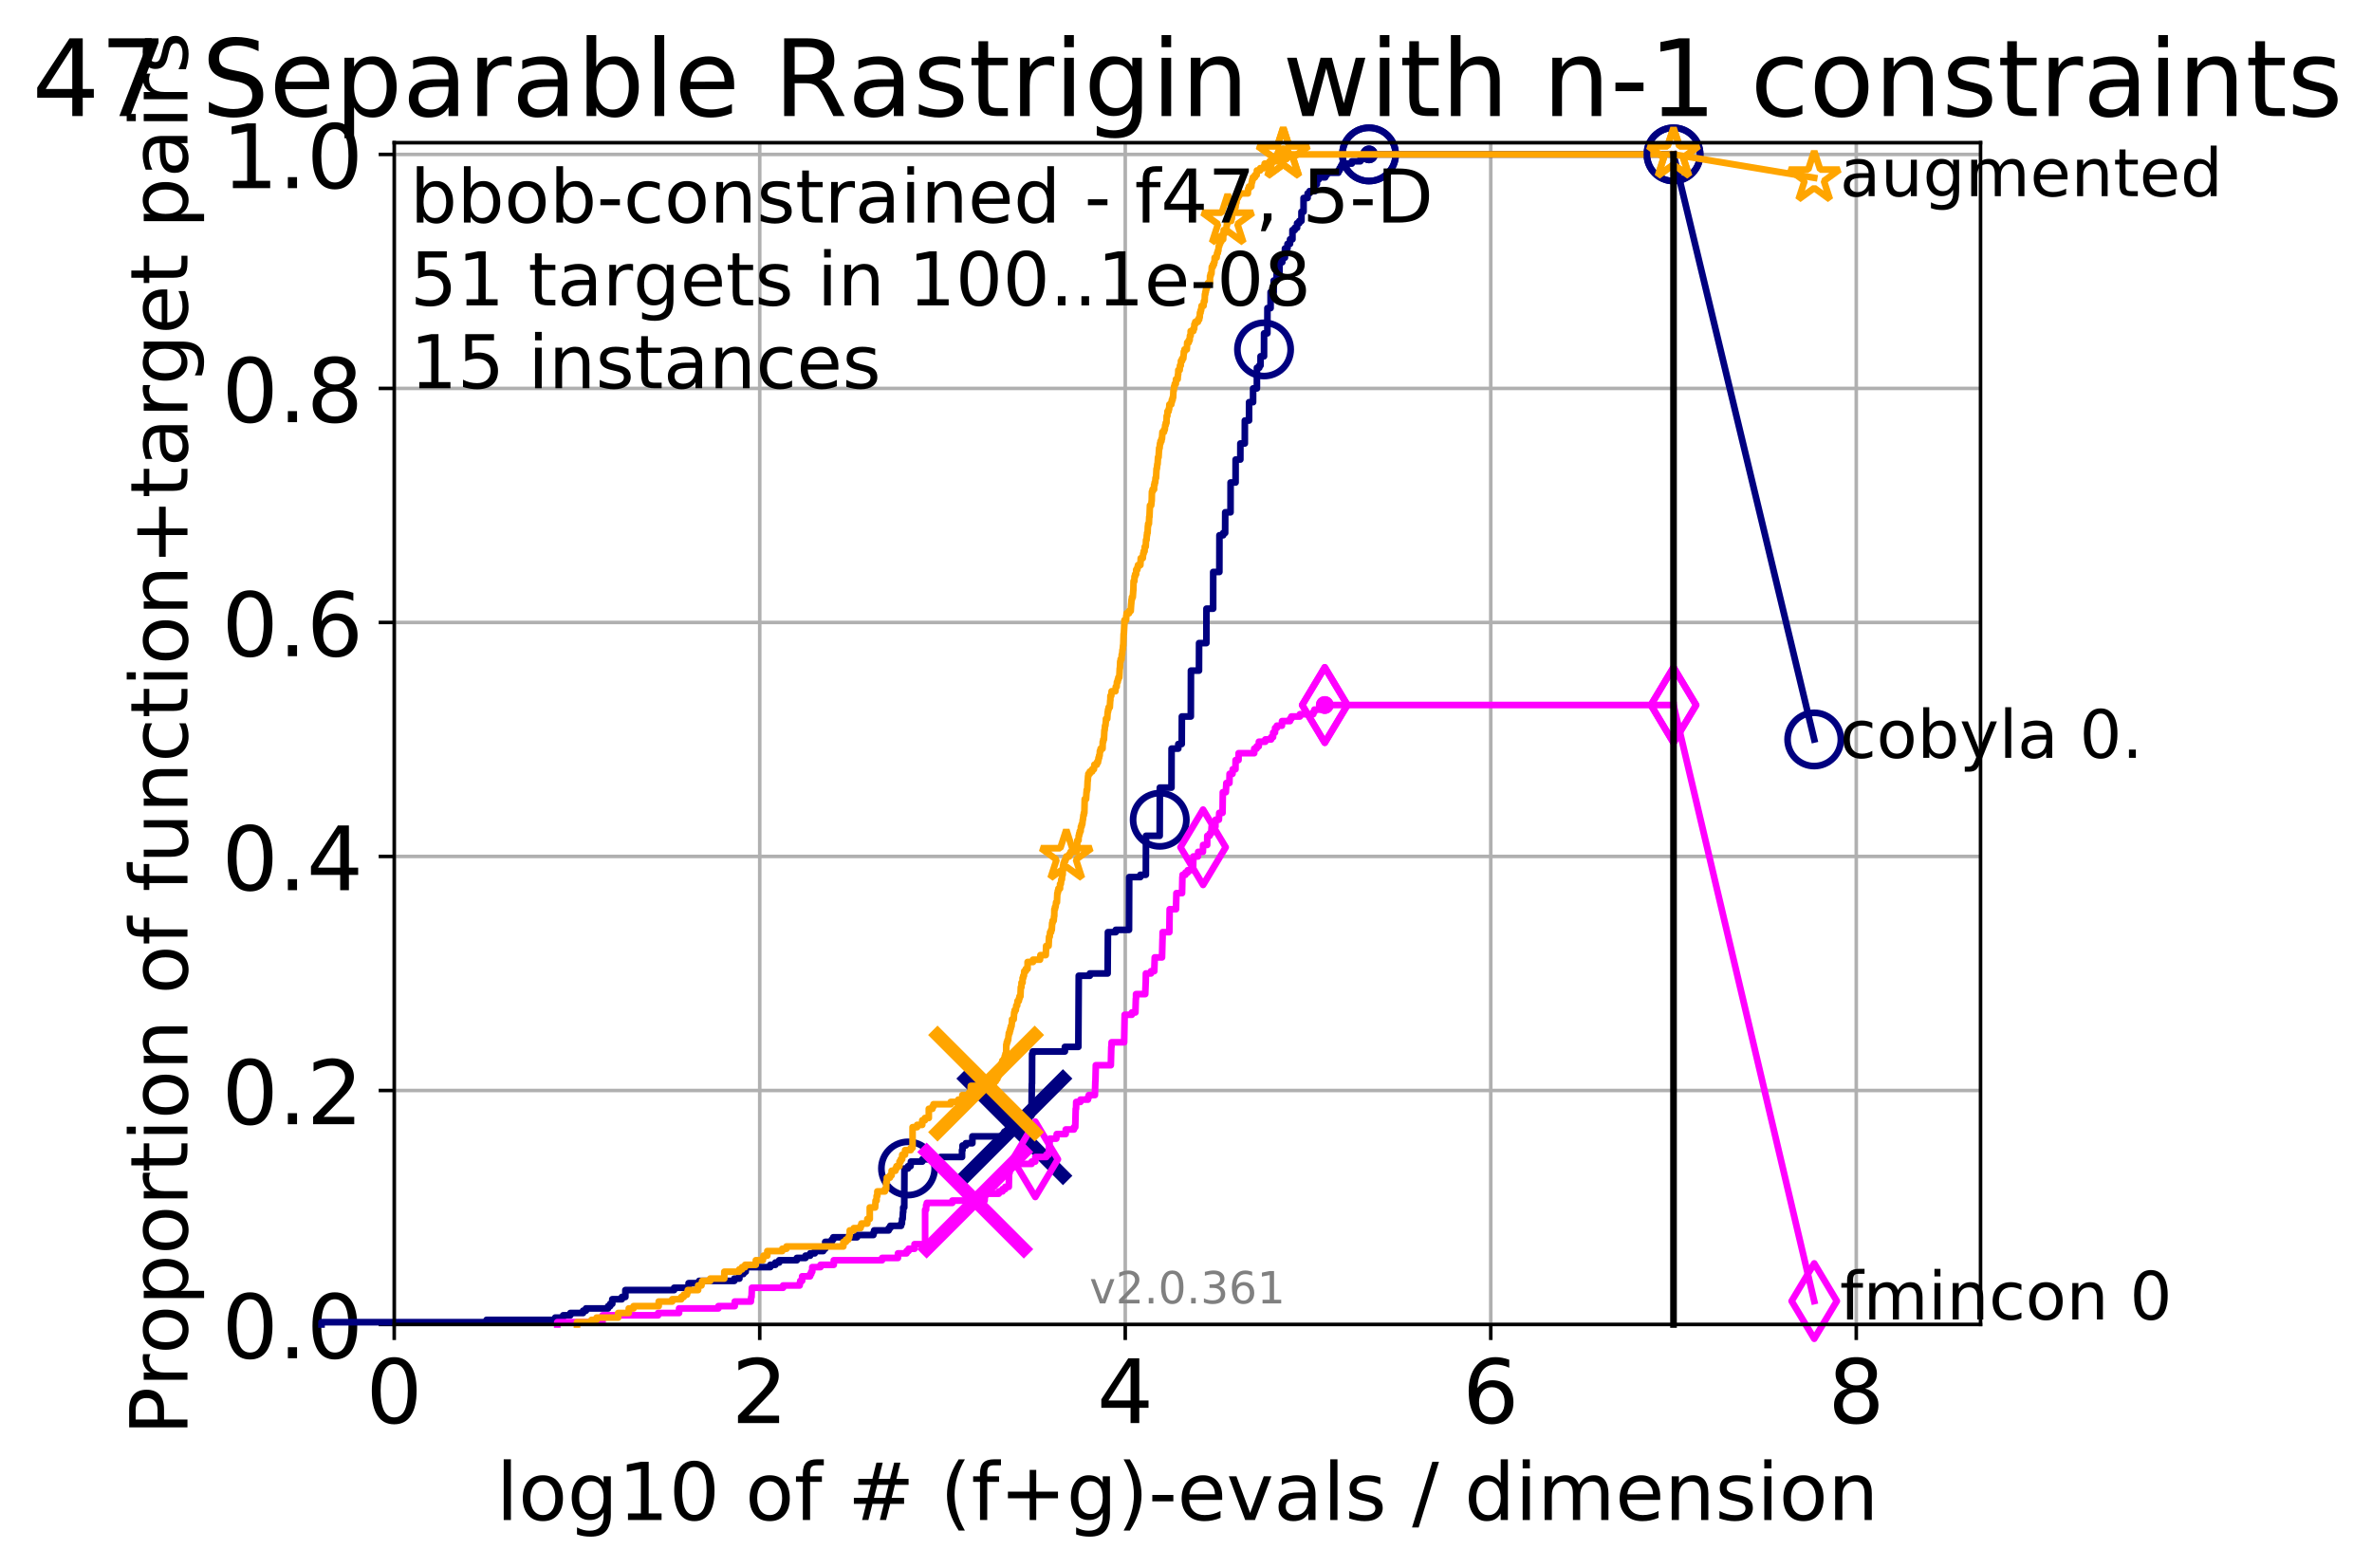 <?xml version="1.0" encoding="utf-8" standalone="no"?>
<!DOCTYPE svg PUBLIC "-//W3C//DTD SVG 1.1//EN"
  "http://www.w3.org/Graphics/SVG/1.1/DTD/svg11.dtd">
<!-- Created with matplotlib (http://matplotlib.org/) -->
<svg height="353pt" version="1.1" viewBox="0 0 534 353" width="534pt" xmlns="http://www.w3.org/2000/svg" xmlns:xlink="http://www.w3.org/1999/xlink">
 <defs>
  <style type="text/css">
*{stroke-linecap:butt;stroke-linejoin:round;}
  </style>
 </defs>
 <g id="figure_1">
  <g id="patch_1">
   <path d="M 0 353.222 
L 534.622 353.222 
L 534.622 0 
L 0 0 
z
" style="fill:#ffffff;"/>
  </g>
  <g id="axes_1">
   <g id="patch_2">
    <path d="M 88.751 298.245 
L 445.871 298.245 
L 445.871 32.133 
L 88.751 32.133 
z
" style="fill:#ffffff;"/>
   </g>
   <g id="matplotlib.axis_1">
    <g id="xtick_1">
     <g id="line2d_1">
      <path clip-path="url(#p928031bf0e)" d="M 88.751 298.245 
L 88.751 32.133 
" style="fill:none;stroke:#b0b0b0;stroke-linecap:square;stroke-width:0.8;"/>
     </g>
     <g id="line2d_2">
      <defs>
       <path d="M 0 0 
L 0 3.5 
" id="mc4839c99c6" style="stroke:#000000;stroke-width:0.8;"/>
      </defs>
      <g>
       <use style="stroke:#000000;stroke-width:0.8;" x="88.751" xlink:href="#mc4839c99c6" y="298.245"/>
      </g>
     </g>
     <g id="text_1">
      <!-- 0 -->
      <defs>
       <path d="M 31.781 66.406 
Q 24.172 66.406 20.328 58.906 
Q 16.5 51.422 16.5 36.375 
Q 16.5 21.391 20.328 13.891 
Q 24.172 6.391 31.781 6.391 
Q 39.453 6.391 43.281 13.891 
Q 47.125 21.391 47.125 36.375 
Q 47.125 51.422 43.281 58.906 
Q 39.453 66.406 31.781 66.406 
z
M 31.781 74.219 
Q 44.047 74.219 50.516 64.516 
Q 56.984 54.828 56.984 36.375 
Q 56.984 17.969 50.516 8.266 
Q 44.047 -1.422 31.781 -1.422 
Q 19.531 -1.422 13.062 8.266 
Q 6.594 17.969 6.594 36.375 
Q 6.594 54.828 13.062 64.516 
Q 19.531 74.219 31.781 74.219 
z
" id="DejaVuSans-30"/>
      </defs>
      <g transform="translate(82.389 320.442)scale(0.2 -0.2)">
       <use xlink:href="#DejaVuSans-30"/>
      </g>
     </g>
    </g>
    <g id="xtick_2">
     <g id="line2d_3">
      <path clip-path="url(#p928031bf0e)" d="M 171.037 298.245 
L 171.037 32.133 
" style="fill:none;stroke:#b0b0b0;stroke-linecap:square;stroke-width:0.8;"/>
     </g>
     <g id="line2d_4">
      <g>
       <use style="stroke:#000000;stroke-width:0.8;" x="171.037" xlink:href="#mc4839c99c6" y="298.245"/>
      </g>
     </g>
     <g id="text_2">
      <!-- 2 -->
      <defs>
       <path d="M 19.188 8.297 
L 53.609 8.297 
L 53.609 0 
L 7.328 0 
L 7.328 8.297 
Q 12.938 14.109 22.625 23.891 
Q 32.328 33.688 34.812 36.531 
Q 39.547 41.844 41.422 45.531 
Q 43.312 49.219 43.312 52.781 
Q 43.312 58.594 39.234 62.25 
Q 35.156 65.922 28.609 65.922 
Q 23.969 65.922 18.812 64.312 
Q 13.672 62.703 7.812 59.422 
L 7.812 69.391 
Q 13.766 71.781 18.938 73 
Q 24.125 74.219 28.422 74.219 
Q 39.75 74.219 46.484 68.547 
Q 53.219 62.891 53.219 53.422 
Q 53.219 48.922 51.531 44.891 
Q 49.859 40.875 45.406 35.406 
Q 44.188 33.984 37.641 27.219 
Q 31.109 20.453 19.188 8.297 
z
" id="DejaVuSans-32"/>
      </defs>
      <g transform="translate(164.674 320.442)scale(0.2 -0.2)">
       <use xlink:href="#DejaVuSans-32"/>
      </g>
     </g>
    </g>
    <g id="xtick_3">
     <g id="line2d_5">
      <path clip-path="url(#p928031bf0e)" d="M 253.323 298.245 
L 253.323 32.133 
" style="fill:none;stroke:#b0b0b0;stroke-linecap:square;stroke-width:0.8;"/>
     </g>
     <g id="line2d_6">
      <g>
       <use style="stroke:#000000;stroke-width:0.8;" x="253.323" xlink:href="#mc4839c99c6" y="298.245"/>
      </g>
     </g>
     <g id="text_3">
      <!-- 4 -->
      <defs>
       <path d="M 37.797 64.312 
L 12.891 25.391 
L 37.797 25.391 
z
M 35.203 72.906 
L 47.609 72.906 
L 47.609 25.391 
L 58.016 25.391 
L 58.016 17.188 
L 47.609 17.188 
L 47.609 0 
L 37.797 0 
L 37.797 17.188 
L 4.891 17.188 
L 4.891 26.703 
z
" id="DejaVuSans-34"/>
      </defs>
      <g transform="translate(246.96 320.442)scale(0.2 -0.2)">
       <use xlink:href="#DejaVuSans-34"/>
      </g>
     </g>
    </g>
    <g id="xtick_4">
     <g id="line2d_7">
      <path clip-path="url(#p928031bf0e)" d="M 335.608 298.245 
L 335.608 32.133 
" style="fill:none;stroke:#b0b0b0;stroke-linecap:square;stroke-width:0.8;"/>
     </g>
     <g id="line2d_8">
      <g>
       <use style="stroke:#000000;stroke-width:0.8;" x="335.608" xlink:href="#mc4839c99c6" y="298.245"/>
      </g>
     </g>
     <g id="text_4">
      <!-- 6 -->
      <defs>
       <path d="M 33.016 40.375 
Q 26.375 40.375 22.484 35.828 
Q 18.609 31.297 18.609 23.391 
Q 18.609 15.531 22.484 10.953 
Q 26.375 6.391 33.016 6.391 
Q 39.656 6.391 43.531 10.953 
Q 47.406 15.531 47.406 23.391 
Q 47.406 31.297 43.531 35.828 
Q 39.656 40.375 33.016 40.375 
z
M 52.594 71.297 
L 52.594 62.312 
Q 48.875 64.062 45.094 64.984 
Q 41.312 65.922 37.594 65.922 
Q 27.828 65.922 22.672 59.328 
Q 17.531 52.734 16.797 39.406 
Q 19.672 43.656 24.016 45.922 
Q 28.375 48.188 33.594 48.188 
Q 44.578 48.188 50.953 41.516 
Q 57.328 34.859 57.328 23.391 
Q 57.328 12.156 50.688 5.359 
Q 44.047 -1.422 33.016 -1.422 
Q 20.359 -1.422 13.672 8.266 
Q 6.984 17.969 6.984 36.375 
Q 6.984 53.656 15.188 63.938 
Q 23.391 74.219 37.203 74.219 
Q 40.922 74.219 44.703 73.484 
Q 48.484 72.75 52.594 71.297 
z
" id="DejaVuSans-36"/>
      </defs>
      <g transform="translate(329.246 320.442)scale(0.2 -0.2)">
       <use xlink:href="#DejaVuSans-36"/>
      </g>
     </g>
    </g>
    <g id="xtick_5">
     <g id="line2d_9">
      <path clip-path="url(#p928031bf0e)" d="M 417.894 298.245 
L 417.894 32.133 
" style="fill:none;stroke:#b0b0b0;stroke-linecap:square;stroke-width:0.8;"/>
     </g>
     <g id="line2d_10">
      <g>
       <use style="stroke:#000000;stroke-width:0.8;" x="417.894" xlink:href="#mc4839c99c6" y="298.245"/>
      </g>
     </g>
     <g id="text_5">
      <!-- 8 -->
      <defs>
       <path d="M 31.781 34.625 
Q 24.75 34.625 20.719 30.859 
Q 16.703 27.094 16.703 20.516 
Q 16.703 13.922 20.719 10.156 
Q 24.75 6.391 31.781 6.391 
Q 38.812 6.391 42.859 10.172 
Q 46.922 13.969 46.922 20.516 
Q 46.922 27.094 42.891 30.859 
Q 38.875 34.625 31.781 34.625 
z
M 21.922 38.812 
Q 15.578 40.375 12.031 44.719 
Q 8.5 49.078 8.5 55.328 
Q 8.5 64.062 14.719 69.141 
Q 20.953 74.219 31.781 74.219 
Q 42.672 74.219 48.875 69.141 
Q 55.078 64.062 55.078 55.328 
Q 55.078 49.078 51.531 44.719 
Q 48 40.375 41.703 38.812 
Q 48.828 37.156 52.797 32.312 
Q 56.781 27.484 56.781 20.516 
Q 56.781 9.906 50.312 4.234 
Q 43.844 -1.422 31.781 -1.422 
Q 19.734 -1.422 13.25 4.234 
Q 6.781 9.906 6.781 20.516 
Q 6.781 27.484 10.781 32.312 
Q 14.797 37.156 21.922 38.812 
z
M 18.312 54.391 
Q 18.312 48.734 21.844 45.562 
Q 25.391 42.391 31.781 42.391 
Q 38.141 42.391 41.719 45.562 
Q 45.312 48.734 45.312 54.391 
Q 45.312 60.062 41.719 63.234 
Q 38.141 66.406 31.781 66.406 
Q 25.391 66.406 21.844 63.234 
Q 18.312 60.062 18.312 54.391 
z
" id="DejaVuSans-38"/>
      </defs>
      <g transform="translate(411.532 320.442)scale(0.2 -0.2)">
       <use xlink:href="#DejaVuSans-38"/>
      </g>
     </g>
    </g>
    <g id="text_6">
     <!-- log10 of # (f+g)-evals / dimension -->
     <defs>
      <path d="M 9.422 75.984 
L 18.406 75.984 
L 18.406 0 
L 9.422 0 
z
" id="DejaVuSans-6c"/>
      <path d="M 30.609 48.391 
Q 23.391 48.391 19.188 42.75 
Q 14.984 37.109 14.984 27.297 
Q 14.984 17.484 19.156 11.844 
Q 23.344 6.203 30.609 6.203 
Q 37.797 6.203 41.984 11.859 
Q 46.188 17.531 46.188 27.297 
Q 46.188 37.016 41.984 42.703 
Q 37.797 48.391 30.609 48.391 
z
M 30.609 56 
Q 42.328 56 49.016 48.375 
Q 55.719 40.766 55.719 27.297 
Q 55.719 13.875 49.016 6.219 
Q 42.328 -1.422 30.609 -1.422 
Q 18.844 -1.422 12.172 6.219 
Q 5.516 13.875 5.516 27.297 
Q 5.516 40.766 12.172 48.375 
Q 18.844 56 30.609 56 
z
" id="DejaVuSans-6f"/>
      <path d="M 45.406 27.984 
Q 45.406 37.75 41.375 43.109 
Q 37.359 48.484 30.078 48.484 
Q 22.859 48.484 18.828 43.109 
Q 14.797 37.75 14.797 27.984 
Q 14.797 18.266 18.828 12.891 
Q 22.859 7.516 30.078 7.516 
Q 37.359 7.516 41.375 12.891 
Q 45.406 18.266 45.406 27.984 
z
M 54.391 6.781 
Q 54.391 -7.172 48.188 -13.984 
Q 42 -20.797 29.203 -20.797 
Q 24.469 -20.797 20.266 -20.094 
Q 16.062 -19.391 12.109 -17.922 
L 12.109 -9.188 
Q 16.062 -11.328 19.922 -12.344 
Q 23.781 -13.375 27.781 -13.375 
Q 36.625 -13.375 41.016 -8.766 
Q 45.406 -4.156 45.406 5.172 
L 45.406 9.625 
Q 42.625 4.781 38.281 2.391 
Q 33.938 0 27.875 0 
Q 17.828 0 11.672 7.656 
Q 5.516 15.328 5.516 27.984 
Q 5.516 40.672 11.672 48.328 
Q 17.828 56 27.875 56 
Q 33.938 56 38.281 53.609 
Q 42.625 51.219 45.406 46.391 
L 45.406 54.688 
L 54.391 54.688 
z
" id="DejaVuSans-67"/>
      <path d="M 12.406 8.297 
L 28.516 8.297 
L 28.516 63.922 
L 10.984 60.406 
L 10.984 69.391 
L 28.422 72.906 
L 38.281 72.906 
L 38.281 8.297 
L 54.391 8.297 
L 54.391 0 
L 12.406 0 
z
" id="DejaVuSans-31"/>
      <path id="DejaVuSans-20"/>
      <path d="M 37.109 75.984 
L 37.109 68.5 
L 28.516 68.5 
Q 23.688 68.5 21.797 66.547 
Q 19.922 64.594 19.922 59.516 
L 19.922 54.688 
L 34.719 54.688 
L 34.719 47.703 
L 19.922 47.703 
L 19.922 0 
L 10.891 0 
L 10.891 47.703 
L 2.297 47.703 
L 2.297 54.688 
L 10.891 54.688 
L 10.891 58.5 
Q 10.891 67.625 15.141 71.797 
Q 19.391 75.984 28.609 75.984 
z
" id="DejaVuSans-66"/>
      <path d="M 51.125 44 
L 36.922 44 
L 32.812 27.688 
L 47.125 27.688 
z
M 43.797 71.781 
L 38.719 51.516 
L 52.984 51.516 
L 58.109 71.781 
L 65.922 71.781 
L 60.891 51.516 
L 76.125 51.516 
L 76.125 44 
L 58.984 44 
L 54.984 27.688 
L 70.516 27.688 
L 70.516 20.219 
L 53.078 20.219 
L 48 0 
L 40.188 0 
L 45.219 20.219 
L 30.906 20.219 
L 25.875 0 
L 18.016 0 
L 23.094 20.219 
L 7.719 20.219 
L 7.719 27.688 
L 24.906 27.688 
L 29 44 
L 13.281 44 
L 13.281 51.516 
L 30.906 51.516 
L 35.891 71.781 
z
" id="DejaVuSans-23"/>
      <path d="M 31 75.875 
Q 24.469 64.656 21.281 53.656 
Q 18.109 42.672 18.109 31.391 
Q 18.109 20.125 21.312 9.062 
Q 24.516 -2 31 -13.188 
L 23.188 -13.188 
Q 15.875 -1.703 12.234 9.375 
Q 8.594 20.453 8.594 31.391 
Q 8.594 42.281 12.203 53.312 
Q 15.828 64.359 23.188 75.875 
z
" id="DejaVuSans-28"/>
      <path d="M 46 62.703 
L 46 35.5 
L 73.188 35.5 
L 73.188 27.203 
L 46 27.203 
L 46 0 
L 37.797 0 
L 37.797 27.203 
L 10.594 27.203 
L 10.594 35.5 
L 37.797 35.5 
L 37.797 62.703 
z
" id="DejaVuSans-2b"/>
      <path d="M 8.016 75.875 
L 15.828 75.875 
Q 23.141 64.359 26.781 53.312 
Q 30.422 42.281 30.422 31.391 
Q 30.422 20.453 26.781 9.375 
Q 23.141 -1.703 15.828 -13.188 
L 8.016 -13.188 
Q 14.5 -2 17.703 9.062 
Q 20.906 20.125 20.906 31.391 
Q 20.906 42.672 17.703 53.656 
Q 14.5 64.656 8.016 75.875 
z
" id="DejaVuSans-29"/>
      <path d="M 4.891 31.391 
L 31.203 31.391 
L 31.203 23.391 
L 4.891 23.391 
z
" id="DejaVuSans-2d"/>
      <path d="M 56.203 29.594 
L 56.203 25.203 
L 14.891 25.203 
Q 15.484 15.922 20.484 11.062 
Q 25.484 6.203 34.422 6.203 
Q 39.594 6.203 44.453 7.469 
Q 49.312 8.734 54.109 11.281 
L 54.109 2.781 
Q 49.266 0.734 44.188 -0.344 
Q 39.109 -1.422 33.891 -1.422 
Q 20.797 -1.422 13.156 6.188 
Q 5.516 13.812 5.516 26.812 
Q 5.516 40.234 12.766 48.109 
Q 20.016 56 32.328 56 
Q 43.359 56 49.781 48.891 
Q 56.203 41.797 56.203 29.594 
z
M 47.219 32.234 
Q 47.125 39.594 43.094 43.984 
Q 39.062 48.391 32.422 48.391 
Q 24.906 48.391 20.391 44.141 
Q 15.875 39.891 15.188 32.172 
z
" id="DejaVuSans-65"/>
      <path d="M 2.984 54.688 
L 12.5 54.688 
L 29.594 8.797 
L 46.688 54.688 
L 56.203 54.688 
L 35.688 0 
L 23.484 0 
z
" id="DejaVuSans-76"/>
      <path d="M 34.281 27.484 
Q 23.391 27.484 19.188 25 
Q 14.984 22.516 14.984 16.5 
Q 14.984 11.719 18.141 8.906 
Q 21.297 6.109 26.703 6.109 
Q 34.188 6.109 38.703 11.406 
Q 43.219 16.703 43.219 25.484 
L 43.219 27.484 
z
M 52.203 31.203 
L 52.203 0 
L 43.219 0 
L 43.219 8.297 
Q 40.141 3.328 35.547 0.953 
Q 30.953 -1.422 24.312 -1.422 
Q 15.922 -1.422 10.953 3.297 
Q 6 8.016 6 15.922 
Q 6 25.141 12.172 29.828 
Q 18.359 34.516 30.609 34.516 
L 43.219 34.516 
L 43.219 35.406 
Q 43.219 41.609 39.141 45 
Q 35.062 48.391 27.688 48.391 
Q 23 48.391 18.547 47.266 
Q 14.109 46.141 10.016 43.891 
L 10.016 52.203 
Q 14.938 54.109 19.578 55.047 
Q 24.219 56 28.609 56 
Q 40.484 56 46.344 49.844 
Q 52.203 43.703 52.203 31.203 
z
" id="DejaVuSans-61"/>
      <path d="M 44.281 53.078 
L 44.281 44.578 
Q 40.484 46.531 36.375 47.5 
Q 32.281 48.484 27.875 48.484 
Q 21.188 48.484 17.844 46.438 
Q 14.5 44.391 14.5 40.281 
Q 14.5 37.156 16.891 35.375 
Q 19.281 33.594 26.516 31.984 
L 29.594 31.297 
Q 39.156 29.25 43.188 25.516 
Q 47.219 21.781 47.219 15.094 
Q 47.219 7.469 41.188 3.016 
Q 35.156 -1.422 24.609 -1.422 
Q 20.219 -1.422 15.453 -0.562 
Q 10.688 0.297 5.422 2 
L 5.422 11.281 
Q 10.406 8.688 15.234 7.391 
Q 20.062 6.109 24.812 6.109 
Q 31.156 6.109 34.562 8.281 
Q 37.984 10.453 37.984 14.406 
Q 37.984 18.062 35.516 20.016 
Q 33.062 21.969 24.703 23.781 
L 21.578 24.516 
Q 13.234 26.266 9.516 29.906 
Q 5.812 33.547 5.812 39.891 
Q 5.812 47.609 11.281 51.797 
Q 16.75 56 26.812 56 
Q 31.781 56 36.172 55.266 
Q 40.578 54.547 44.281 53.078 
z
" id="DejaVuSans-73"/>
      <path d="M 25.391 72.906 
L 33.688 72.906 
L 8.297 -9.281 
L 0 -9.281 
z
" id="DejaVuSans-2f"/>
      <path d="M 45.406 46.391 
L 45.406 75.984 
L 54.391 75.984 
L 54.391 0 
L 45.406 0 
L 45.406 8.203 
Q 42.578 3.328 38.25 0.953 
Q 33.938 -1.422 27.875 -1.422 
Q 17.969 -1.422 11.734 6.484 
Q 5.516 14.406 5.516 27.297 
Q 5.516 40.188 11.734 48.094 
Q 17.969 56 27.875 56 
Q 33.938 56 38.25 53.625 
Q 42.578 51.266 45.406 46.391 
z
M 14.797 27.297 
Q 14.797 17.391 18.875 11.75 
Q 22.953 6.109 30.078 6.109 
Q 37.203 6.109 41.297 11.75 
Q 45.406 17.391 45.406 27.297 
Q 45.406 37.203 41.297 42.844 
Q 37.203 48.484 30.078 48.484 
Q 22.953 48.484 18.875 42.844 
Q 14.797 37.203 14.797 27.297 
z
" id="DejaVuSans-64"/>
      <path d="M 9.422 54.688 
L 18.406 54.688 
L 18.406 0 
L 9.422 0 
z
M 9.422 75.984 
L 18.406 75.984 
L 18.406 64.594 
L 9.422 64.594 
z
" id="DejaVuSans-69"/>
      <path d="M 52 44.188 
Q 55.375 50.25 60.062 53.125 
Q 64.75 56 71.094 56 
Q 79.641 56 84.281 50.016 
Q 88.922 44.047 88.922 33.016 
L 88.922 0 
L 79.891 0 
L 79.891 32.719 
Q 79.891 40.578 77.094 44.375 
Q 74.312 48.188 68.609 48.188 
Q 61.625 48.188 57.562 43.547 
Q 53.516 38.922 53.516 30.906 
L 53.516 0 
L 44.484 0 
L 44.484 32.719 
Q 44.484 40.625 41.703 44.406 
Q 38.922 48.188 33.109 48.188 
Q 26.219 48.188 22.156 43.531 
Q 18.109 38.875 18.109 30.906 
L 18.109 0 
L 9.078 0 
L 9.078 54.688 
L 18.109 54.688 
L 18.109 46.188 
Q 21.188 51.219 25.484 53.609 
Q 29.781 56 35.688 56 
Q 41.656 56 45.828 52.969 
Q 50 49.953 52 44.188 
z
" id="DejaVuSans-6d"/>
      <path d="M 54.891 33.016 
L 54.891 0 
L 45.906 0 
L 45.906 32.719 
Q 45.906 40.484 42.875 44.328 
Q 39.844 48.188 33.797 48.188 
Q 26.516 48.188 22.312 43.547 
Q 18.109 38.922 18.109 30.906 
L 18.109 0 
L 9.078 0 
L 9.078 54.688 
L 18.109 54.688 
L 18.109 46.188 
Q 21.344 51.125 25.703 53.562 
Q 30.078 56 35.797 56 
Q 45.219 56 50.047 50.172 
Q 54.891 44.344 54.891 33.016 
z
" id="DejaVuSans-6e"/>
     </defs>
     <g transform="translate(111.704 342.279)scale(0.18 -0.18)">
      <use xlink:href="#DejaVuSans-6c"/>
      <use x="27.783" xlink:href="#DejaVuSans-6f"/>
      <use x="88.965" xlink:href="#DejaVuSans-67"/>
      <use x="152.441" xlink:href="#DejaVuSans-31"/>
      <use x="216.064" xlink:href="#DejaVuSans-30"/>
      <use x="279.688" xlink:href="#DejaVuSans-20"/>
      <use x="311.475" xlink:href="#DejaVuSans-6f"/>
      <use x="372.656" xlink:href="#DejaVuSans-66"/>
      <use x="407.861" xlink:href="#DejaVuSans-20"/>
      <use x="439.648" xlink:href="#DejaVuSans-23"/>
      <use x="523.438" xlink:href="#DejaVuSans-20"/>
      <use x="555.225" xlink:href="#DejaVuSans-28"/>
      <use x="594.238" xlink:href="#DejaVuSans-66"/>
      <use x="629.443" xlink:href="#DejaVuSans-2b"/>
      <use x="713.232" xlink:href="#DejaVuSans-67"/>
      <use x="776.709" xlink:href="#DejaVuSans-29"/>
      <use x="815.723" xlink:href="#DejaVuSans-2d"/>
      <use x="851.807" xlink:href="#DejaVuSans-65"/>
      <use x="913.33" xlink:href="#DejaVuSans-76"/>
      <use x="972.51" xlink:href="#DejaVuSans-61"/>
      <use x="1033.789" xlink:href="#DejaVuSans-6c"/>
      <use x="1061.572" xlink:href="#DejaVuSans-73"/>
      <use x="1113.672" xlink:href="#DejaVuSans-20"/>
      <use x="1145.459" xlink:href="#DejaVuSans-2f"/>
      <use x="1179.15" xlink:href="#DejaVuSans-20"/>
      <use x="1210.938" xlink:href="#DejaVuSans-64"/>
      <use x="1274.414" xlink:href="#DejaVuSans-69"/>
      <use x="1302.197" xlink:href="#DejaVuSans-6d"/>
      <use x="1399.609" xlink:href="#DejaVuSans-65"/>
      <use x="1461.133" xlink:href="#DejaVuSans-6e"/>
      <use x="1524.512" xlink:href="#DejaVuSans-73"/>
      <use x="1576.611" xlink:href="#DejaVuSans-69"/>
      <use x="1604.395" xlink:href="#DejaVuSans-6f"/>
      <use x="1665.576" xlink:href="#DejaVuSans-6e"/>
     </g>
    </g>
   </g>
   <g id="matplotlib.axis_2">
    <g id="ytick_1">
     <g id="line2d_11">
      <path clip-path="url(#p928031bf0e)" d="M 88.751 298.245 
L 445.871 298.245 
" style="fill:none;stroke:#b0b0b0;stroke-linecap:square;stroke-width:0.8;"/>
     </g>
     <g id="line2d_12">
      <defs>
       <path d="M 0 0 
L -3.5 0 
" id="mc8b00ff1a0" style="stroke:#000000;stroke-width:0.8;"/>
      </defs>
      <g>
       <use style="stroke:#000000;stroke-width:0.8;" x="88.751" xlink:href="#mc8b00ff1a0" y="298.245"/>
      </g>
     </g>
     <g id="text_7">
      <!-- 0.0 -->
      <defs>
       <path d="M 10.688 12.406 
L 21 12.406 
L 21 0 
L 10.688 0 
z
" id="DejaVuSans-2e"/>
      </defs>
      <g transform="translate(49.945 305.844)scale(0.2 -0.2)">
       <use xlink:href="#DejaVuSans-30"/>
       <use x="63.623" xlink:href="#DejaVuSans-2e"/>
       <use x="95.41" xlink:href="#DejaVuSans-30"/>
      </g>
     </g>
    </g>
    <g id="ytick_2">
     <g id="line2d_13">
      <path clip-path="url(#p928031bf0e)" d="M 88.751 245.55 
L 445.871 245.55 
" style="fill:none;stroke:#b0b0b0;stroke-linecap:square;stroke-width:0.8;"/>
     </g>
     <g id="line2d_14">
      <g>
       <use style="stroke:#000000;stroke-width:0.8;" x="88.751" xlink:href="#mc8b00ff1a0" y="245.55"/>
      </g>
     </g>
     <g id="text_8">
      <!-- 0.2 -->
      <g transform="translate(49.945 253.148)scale(0.2 -0.2)">
       <use xlink:href="#DejaVuSans-30"/>
       <use x="63.623" xlink:href="#DejaVuSans-2e"/>
       <use x="95.41" xlink:href="#DejaVuSans-32"/>
      </g>
     </g>
    </g>
    <g id="ytick_3">
     <g id="line2d_15">
      <path clip-path="url(#p928031bf0e)" d="M 88.751 192.854 
L 445.871 192.854 
" style="fill:none;stroke:#b0b0b0;stroke-linecap:square;stroke-width:0.8;"/>
     </g>
     <g id="line2d_16">
      <g>
       <use style="stroke:#000000;stroke-width:0.8;" x="88.751" xlink:href="#mc8b00ff1a0" y="192.854"/>
      </g>
     </g>
     <g id="text_9">
      <!-- 0.4 -->
      <g transform="translate(49.945 200.453)scale(0.2 -0.2)">
       <use xlink:href="#DejaVuSans-30"/>
       <use x="63.623" xlink:href="#DejaVuSans-2e"/>
       <use x="95.41" xlink:href="#DejaVuSans-34"/>
      </g>
     </g>
    </g>
    <g id="ytick_4">
     <g id="line2d_17">
      <path clip-path="url(#p928031bf0e)" d="M 88.751 140.159 
L 445.871 140.159 
" style="fill:none;stroke:#b0b0b0;stroke-linecap:square;stroke-width:0.8;"/>
     </g>
     <g id="line2d_18">
      <g>
       <use style="stroke:#000000;stroke-width:0.8;" x="88.751" xlink:href="#mc8b00ff1a0" y="140.159"/>
      </g>
     </g>
     <g id="text_10">
      <!-- 0.6 -->
      <g transform="translate(49.945 147.757)scale(0.2 -0.2)">
       <use xlink:href="#DejaVuSans-30"/>
       <use x="63.623" xlink:href="#DejaVuSans-2e"/>
       <use x="95.41" xlink:href="#DejaVuSans-36"/>
      </g>
     </g>
    </g>
    <g id="ytick_5">
     <g id="line2d_19">
      <path clip-path="url(#p928031bf0e)" d="M 88.751 87.464 
L 445.871 87.464 
" style="fill:none;stroke:#b0b0b0;stroke-linecap:square;stroke-width:0.8;"/>
     </g>
     <g id="line2d_20">
      <g>
       <use style="stroke:#000000;stroke-width:0.8;" x="88.751" xlink:href="#mc8b00ff1a0" y="87.464"/>
      </g>
     </g>
     <g id="text_11">
      <!-- 0.8 -->
      <g transform="translate(49.945 95.062)scale(0.2 -0.2)">
       <use xlink:href="#DejaVuSans-30"/>
       <use x="63.623" xlink:href="#DejaVuSans-2e"/>
       <use x="95.41" xlink:href="#DejaVuSans-38"/>
      </g>
     </g>
    </g>
    <g id="ytick_6">
     <g id="line2d_21">
      <path clip-path="url(#p928031bf0e)" d="M 88.751 34.768 
L 445.871 34.768 
" style="fill:none;stroke:#b0b0b0;stroke-linecap:square;stroke-width:0.8;"/>
     </g>
     <g id="line2d_22">
      <g>
       <use style="stroke:#000000;stroke-width:0.8;" x="88.751" xlink:href="#mc8b00ff1a0" y="34.768"/>
      </g>
     </g>
     <g id="text_12">
      <!-- 1.0 -->
      <g transform="translate(49.945 42.367)scale(0.2 -0.2)">
       <use xlink:href="#DejaVuSans-31"/>
       <use x="63.623" xlink:href="#DejaVuSans-2e"/>
       <use x="95.41" xlink:href="#DejaVuSans-30"/>
      </g>
     </g>
    </g>
    <g id="text_13">
     <!-- Proportion of function+target pairs -->
     <defs>
      <path d="M 19.672 64.797 
L 19.672 37.406 
L 32.078 37.406 
Q 38.969 37.406 42.719 40.969 
Q 46.484 44.531 46.484 51.125 
Q 46.484 57.672 42.719 61.234 
Q 38.969 64.797 32.078 64.797 
z
M 9.812 72.906 
L 32.078 72.906 
Q 44.344 72.906 50.609 67.359 
Q 56.891 61.812 56.891 51.125 
Q 56.891 40.328 50.609 34.812 
Q 44.344 29.297 32.078 29.297 
L 19.672 29.297 
L 19.672 0 
L 9.812 0 
z
" id="DejaVuSans-50"/>
      <path d="M 41.109 46.297 
Q 39.594 47.172 37.812 47.578 
Q 36.031 48 33.891 48 
Q 26.266 48 22.188 43.047 
Q 18.109 38.094 18.109 28.812 
L 18.109 0 
L 9.078 0 
L 9.078 54.688 
L 18.109 54.688 
L 18.109 46.188 
Q 20.953 51.172 25.484 53.578 
Q 30.031 56 36.531 56 
Q 37.453 56 38.578 55.875 
Q 39.703 55.766 41.062 55.516 
z
" id="DejaVuSans-72"/>
      <path d="M 18.109 8.203 
L 18.109 -20.797 
L 9.078 -20.797 
L 9.078 54.688 
L 18.109 54.688 
L 18.109 46.391 
Q 20.953 51.266 25.266 53.625 
Q 29.594 56 35.594 56 
Q 45.562 56 51.781 48.094 
Q 58.016 40.188 58.016 27.297 
Q 58.016 14.406 51.781 6.484 
Q 45.562 -1.422 35.594 -1.422 
Q 29.594 -1.422 25.266 0.953 
Q 20.953 3.328 18.109 8.203 
z
M 48.688 27.297 
Q 48.688 37.203 44.609 42.844 
Q 40.531 48.484 33.406 48.484 
Q 26.266 48.484 22.188 42.844 
Q 18.109 37.203 18.109 27.297 
Q 18.109 17.391 22.188 11.75 
Q 26.266 6.109 33.406 6.109 
Q 40.531 6.109 44.609 11.75 
Q 48.688 17.391 48.688 27.297 
z
" id="DejaVuSans-70"/>
      <path d="M 18.312 70.219 
L 18.312 54.688 
L 36.812 54.688 
L 36.812 47.703 
L 18.312 47.703 
L 18.312 18.016 
Q 18.312 11.328 20.141 9.422 
Q 21.969 7.516 27.594 7.516 
L 36.812 7.516 
L 36.812 0 
L 27.594 0 
Q 17.188 0 13.234 3.875 
Q 9.281 7.766 9.281 18.016 
L 9.281 47.703 
L 2.688 47.703 
L 2.688 54.688 
L 9.281 54.688 
L 9.281 70.219 
z
" id="DejaVuSans-74"/>
      <path d="M 8.5 21.578 
L 8.5 54.688 
L 17.484 54.688 
L 17.484 21.922 
Q 17.484 14.156 20.5 10.266 
Q 23.531 6.391 29.594 6.391 
Q 36.859 6.391 41.078 11.031 
Q 45.312 15.672 45.312 23.688 
L 45.312 54.688 
L 54.297 54.688 
L 54.297 0 
L 45.312 0 
L 45.312 8.406 
Q 42.047 3.422 37.719 1 
Q 33.406 -1.422 27.688 -1.422 
Q 18.266 -1.422 13.375 4.438 
Q 8.5 10.297 8.5 21.578 
z
M 31.109 56 
z
" id="DejaVuSans-75"/>
      <path d="M 48.781 52.594 
L 48.781 44.188 
Q 44.969 46.297 41.141 47.344 
Q 37.312 48.391 33.406 48.391 
Q 24.656 48.391 19.812 42.844 
Q 14.984 37.312 14.984 27.297 
Q 14.984 17.281 19.812 11.734 
Q 24.656 6.203 33.406 6.203 
Q 37.312 6.203 41.141 7.25 
Q 44.969 8.297 48.781 10.406 
L 48.781 2.094 
Q 45.016 0.344 40.984 -0.531 
Q 36.969 -1.422 32.422 -1.422 
Q 20.062 -1.422 12.781 6.344 
Q 5.516 14.109 5.516 27.297 
Q 5.516 40.672 12.859 48.328 
Q 20.219 56 33.016 56 
Q 37.156 56 41.109 55.141 
Q 45.062 54.297 48.781 52.594 
z
" id="DejaVuSans-63"/>
     </defs>
     <g transform="translate(42.202 323.179)rotate(-90)scale(0.18 -0.18)">
      <use xlink:href="#DejaVuSans-50"/>
      <use x="60.287" xlink:href="#DejaVuSans-72"/>
      <use x="101.369" xlink:href="#DejaVuSans-6f"/>
      <use x="162.551" xlink:href="#DejaVuSans-70"/>
      <use x="226.027" xlink:href="#DejaVuSans-6f"/>
      <use x="287.209" xlink:href="#DejaVuSans-72"/>
      <use x="328.322" xlink:href="#DejaVuSans-74"/>
      <use x="367.531" xlink:href="#DejaVuSans-69"/>
      <use x="395.314" xlink:href="#DejaVuSans-6f"/>
      <use x="456.496" xlink:href="#DejaVuSans-6e"/>
      <use x="519.875" xlink:href="#DejaVuSans-20"/>
      <use x="551.662" xlink:href="#DejaVuSans-6f"/>
      <use x="612.844" xlink:href="#DejaVuSans-66"/>
      <use x="648.049" xlink:href="#DejaVuSans-20"/>
      <use x="679.836" xlink:href="#DejaVuSans-66"/>
      <use x="715.041" xlink:href="#DejaVuSans-75"/>
      <use x="778.42" xlink:href="#DejaVuSans-6e"/>
      <use x="841.799" xlink:href="#DejaVuSans-63"/>
      <use x="896.779" xlink:href="#DejaVuSans-74"/>
      <use x="935.988" xlink:href="#DejaVuSans-69"/>
      <use x="963.771" xlink:href="#DejaVuSans-6f"/>
      <use x="1024.953" xlink:href="#DejaVuSans-6e"/>
      <use x="1088.332" xlink:href="#DejaVuSans-2b"/>
      <use x="1172.121" xlink:href="#DejaVuSans-74"/>
      <use x="1211.33" xlink:href="#DejaVuSans-61"/>
      <use x="1272.609" xlink:href="#DejaVuSans-72"/>
      <use x="1313.707" xlink:href="#DejaVuSans-67"/>
      <use x="1377.184" xlink:href="#DejaVuSans-65"/>
      <use x="1438.707" xlink:href="#DejaVuSans-74"/>
      <use x="1477.916" xlink:href="#DejaVuSans-20"/>
      <use x="1509.703" xlink:href="#DejaVuSans-70"/>
      <use x="1573.18" xlink:href="#DejaVuSans-61"/>
      <use x="1634.459" xlink:href="#DejaVuSans-69"/>
      <use x="1662.242" xlink:href="#DejaVuSans-72"/>
      <use x="1703.355" xlink:href="#DejaVuSans-73"/>
     </g>
    </g>
   </g>
   <g id="line2d_23">
    <defs>
     <path d="M 0 1.5 
C 0.398 1.5 0.779 1.342 1.061 1.061 
C 1.342 0.779 1.5 0.398 1.5 0 
C 1.5 -0.398 1.342 -0.779 1.061 -1.061 
C 0.779 -1.342 0.398 -1.5 0 -1.5 
C -0.398 -1.5 -0.779 -1.342 -1.061 -1.061 
C -1.342 -0.779 -1.5 -0.398 -1.5 0 
C -1.5 0.398 -1.342 0.779 -1.061 1.061 
C -0.779 1.342 -0.398 1.5 0 1.5 
z
" id="mc15e4b889b" style="stroke:#000080;"/>
    </defs>
    <g>
     <use style="fill:#000080;stroke:#000080;" x="308.203" xlink:href="#mc15e4b889b" y="34.768"/>
     <use style="fill:#000080;stroke:#000080;" x="308.203" xlink:href="#mc15e4b889b" y="34.768"/>
    </g>
   </g>
   <g id="line2d_24">
    <path d="M 72.379 298.245 
L 72.379 297.729 
L 109.535 297.729 
L 109.535 297.212 
L 124.99 297.212 
L 124.99 296.696 
L 126.779 296.696 
L 126.779 296.179 
L 128.404 296.179 
L 128.404 295.662 
L 131.269 295.662 
L 131.269 295.146 
L 131.919 295.146 
L 131.919 294.629 
L 136.899 294.629 
L 136.899 294.112 
L 137.376 294.112 
L 137.376 293.596 
L 137.84 293.596 
L 137.84 292.563 
L 139.995 292.563 
L 139.995 292.046 
L 140.789 292.046 
L 140.789 290.496 
L 151.761 290.496 
L 151.761 289.979 
L 155.018 289.979 
L 155.018 288.946 
L 157.393 288.946 
L 157.393 288.43 
L 165.315 288.43 
L 165.315 287.913 
L 166.459 287.913 
L 166.459 286.88 
L 167.36 286.88 
L 167.36 286.363 
L 167.879 286.363 
L 167.879 285.33 
L 173.41 285.33 
L 173.41 284.813 
L 174.561 284.813 
L 174.561 284.297 
L 175.42 284.297 
L 175.42 283.78 
L 179.39 283.78 
L 179.39 283.263 
L 181.34 283.263 
L 181.34 282.747 
L 182.392 282.747 
L 182.392 282.23 
L 183.422 282.23 
L 183.422 281.713 
L 185.319 281.713 
L 185.319 281.197 
L 185.779 281.197 
L 185.779 279.647 
L 187.251 279.647 
L 187.251 279.13 
L 187.594 279.13 
L 187.594 278.614 
L 192.935 278.614 
L 192.935 278.097 
L 196.62 278.097 
L 196.62 277.58 
L 196.798 277.58 
L 196.798 277.064 
L 200.064 277.064 
L 200.064 276.547 
L 200.427 276.547 
L 200.427 276.031 
L 202.861 276.031 
L 202.861 275.514 
L 203.04 275.514 
L 203.088 274.481 
L 203.207 274.481 
L 203.289 272.931 
L 203.336 272.931 
L 203.336 271.898 
L 203.569 271.898 
L 203.615 263.115 
L 204.422 263.115 
L 204.422 262.598 
L 204.987 262.598 
L 205.072 261.565 
L 207.635 261.565 
L 207.635 261.049 
L 211.753 261.049 
L 211.753 260.532 
L 216.58 260.532 
L 216.58 258.982 
L 216.691 258.982 
L 216.691 257.949 
L 217.428 257.949 
L 217.428 257.432 
L 218.905 257.432 
L 218.91 255.882 
L 226.111 255.882 
L 226.111 254.849 
L 227.064 254.849 
L 227.064 254.333 
L 227.256 254.333 
L 227.256 253.816 
L 228.991 253.816 
L 228.991 253.299 
L 229.191 253.299 
L 229.219 252.266 
L 229.898 252.266 
L 229.898 251.749 
L 231.757 251.749 
L 231.757 251.233 
L 232.203 251.233 
L 232.3 244 
L 232.328 244 
L 232.358 237.284 
L 232.504 237.284 
L 232.504 236.767 
L 239.733 236.767 
L 239.734 235.734 
L 242.763 235.734 
L 242.856 219.719 
L 245.355 219.719 
L 245.355 219.202 
L 249.356 219.202 
L 249.422 209.903 
L 251.185 209.903 
L 251.185 209.386 
L 254.169 209.386 
L 254.215 197.504 
L 256.715 197.504 
L 256.715 196.987 
L 257.962 196.987 
L 257.992 188.205 
L 261.077 188.205 
L 261.111 177.356 
L 263.731 177.356 
L 263.754 168.573 
L 265.267 168.573 
L 265.269 167.54 
L 266.042 167.54 
L 266.068 161.341 
L 268.084 161.341 
L 268.112 151.008 
L 269.923 151.008 
L 269.946 144.809 
L 271.585 144.809 
L 271.606 137.059 
L 273.11 137.059 
L 273.128 128.793 
L 274.509 128.793 
L 274.53 120.527 
L 275.372 120.527 
L 275.372 120.011 
L 275.812 120.011 
L 275.831 115.361 
L 277.027 115.361 
L 277.041 108.645 
L 278.162 108.645 
L 278.175 103.479 
L 279.233 103.479 
L 279.243 99.863 
L 280.239 99.863 
L 280.249 94.696 
L 281.191 94.696 
L 281.202 90.563 
L 282.099 90.563 
L 282.106 87.464 
L 282.959 87.464 
L 282.967 82.814 
L 283.499 82.814 
L 283.499 82.297 
L 283.78 82.297 
L 283.787 80.231 
L 284.563 80.231 
L 284.576 75.065 
L 285.32 75.065 
L 285.33 69.382 
L 286.045 69.382 
L 286.048 65.765 
L 286.738 65.765 
L 286.745 63.182 
L 287.407 63.182 
L 287.412 61.632 
L 288.05 61.632 
L 288.057 59.049 
L 288.674 59.049 
L 288.679 58.016 
L 289.271 58.016 
L 289.277 55.95 
L 289.846 55.95 
L 289.853 54.916 
L 290.414 54.916 
L 290.423 53.883 
L 290.963 53.883 
L 290.966 51.817 
L 291.49 51.817 
L 291.49 51.3 
L 292.006 51.3 
L 292.007 50.267 
L 292.507 50.267 
L 292.507 49.75 
L 292.989 49.75 
L 292.996 47.684 
L 293.465 47.684 
L 293.47 44.584 
L 294.376 44.584 
L 294.377 43.551 
L 294.817 43.551 
L 294.817 43.034 
L 296.067 43.034 
L 296.073 41.484 
L 296.467 41.484 
L 296.467 40.451 
L 296.858 40.451 
L 296.858 39.934 
L 298.34 39.934 
L 298.34 39.418 
L 298.694 39.418 
L 298.694 38.901 
L 301.29 38.901 
L 301.29 38.385 
L 301.587 38.385 
L 301.587 37.868 
L 301.88 37.868 
L 301.88 37.351 
L 302.168 37.351 
L 302.168 36.835 
L 304.332 36.835 
L 304.332 36.318 
L 306.26 36.318 
L 306.26 35.801 
L 307.147 35.801 
L 307.147 35.285 
L 308.203 35.285 
L 308.203 34.768 
L 376.751 34.768 
L 376.751 34.768 
" style="fill:none;stroke:#000080;stroke-linecap:square;stroke-width:1.5;"/>
   </g>
   <g id="line2d_25">
    <defs>
     <path d="M 0 6 
C 1.591 6 3.117 5.368 4.243 4.243 
C 5.368 3.117 6 1.591 6 0 
C 6 -1.591 5.368 -3.117 4.243 -4.243 
C 3.117 -5.368 1.591 -6 0 -6 
C -1.591 -6 -3.117 -5.368 -4.243 -4.243 
C -5.368 -3.117 -6 -1.591 -6 0 
C -6 1.591 -5.368 3.117 -4.243 4.243 
C -3.117 5.368 -1.591 6 0 6 
z
" id="mcc87686d10" style="stroke:#000080;stroke-width:1.5;"/>
    </defs>
    <g>
     <use style="fill:none;stroke:#000080;stroke-width:1.5;" x="204.422" xlink:href="#mcc87686d10" y="263.115"/>
     <use style="fill:none;stroke:#000080;stroke-width:1.5;" x="261.086" xlink:href="#mcc87686d10" y="184.589"/>
     <use style="fill:none;stroke:#000080;stroke-width:1.5;" x="284.57" xlink:href="#mcc87686d10" y="78.681"/>
     <use style="fill:none;stroke:#000080;stroke-width:1.5;" x="308.203" xlink:href="#mcc87686d10" y="34.768"/>
     <use style="fill:none;stroke:#000080;stroke-width:1.5;" x="308.203" xlink:href="#mcc87686d10" y="34.768"/>
     <use style="fill:none;stroke:#000080;stroke-width:1.5;" x="376.751" xlink:href="#mcc87686d10" y="34.768"/>
    </g>
   </g>
   <g id="line2d_26"/>
   <g id="line2d_27">
    <path clip-path="url(#p928031bf0e)" d="M 228.36 253.816 
" style="fill:none;stroke:#000080;stroke-linecap:square;stroke-width:1.5;"/>
    <defs>
     <path d="M -12 12 
L 12 -12 
M -12 -12 
L 12 12 
" id="ma0c291d51d" style="stroke:#000080;stroke-width:3;"/>
    </defs>
    <g clip-path="url(#p928031bf0e)">
     <use style="fill:#000080;stroke:#000080;stroke-width:3;" x="228.36" xlink:href="#ma0c291d51d" y="253.816"/>
    </g>
   </g>
   <g id="line2d_28">
    <defs>
     <path d="M 0 1.5 
C 0.398 1.5 0.779 1.342 1.061 1.061 
C 1.342 0.779 1.5 0.398 1.5 0 
C 1.5 -0.398 1.342 -0.779 1.061 -1.061 
C 0.779 -1.342 0.398 -1.5 0 -1.5 
C -0.398 -1.5 -0.779 -1.342 -1.061 -1.061 
C -1.342 -0.779 -1.5 -0.398 -1.5 0 
C -1.5 0.398 -1.342 0.779 -1.061 1.061 
C -0.779 1.342 -0.398 1.5 0 1.5 
z
" id="m087eb09d74" style="stroke:#ff00ff;"/>
    </defs>
    <g>
     <use style="fill:#ff00ff;stroke:#ff00ff;" x="298.243" xlink:href="#m087eb09d74" y="158.757"/>
     <use style="fill:#ff00ff;stroke:#ff00ff;" x="298.243" xlink:href="#m087eb09d74" y="158.757"/>
    </g>
   </g>
   <g id="line2d_29">
    <path d="M 125.455 298.245 
L 125.455 297.729 
L 135.649 297.729 
L 135.649 296.179 
L 148.163 296.179 
L 148.163 295.662 
L 152.881 295.662 
L 152.881 294.629 
L 161.73 294.629 
L 161.73 294.112 
L 165.414 294.112 
L 165.414 293.079 
L 169.035 293.079 
L 169.115 292.046 
L 169.194 292.046 
L 169.273 289.979 
L 176.293 289.979 
L 176.293 289.463 
L 180.028 289.463 
L 180.028 288.946 
L 180.157 288.946 
L 180.157 288.43 
L 180.581 288.43 
L 180.581 287.396 
L 182.374 287.396 
L 182.374 286.88 
L 182.637 286.88 
L 182.637 286.363 
L 182.86 286.363 
L 182.86 285.33 
L 184.714 285.33 
L 184.714 284.813 
L 187.707 284.813 
L 187.707 283.78 
L 198.575 283.78 
L 198.575 283.263 
L 202.155 283.263 
L 202.155 282.23 
L 204.088 282.23 
L 204.088 281.713 
L 204.543 281.713 
L 204.543 281.197 
L 205.883 281.197 
L 205.883 280.164 
L 208.268 280.164 
L 208.268 272.414 
L 208.489 272.414 
L 208.498 271.381 
L 208.656 271.381 
L 208.656 270.864 
L 214.398 270.864 
L 214.398 270.348 
L 221.665 270.348 
L 221.712 269.315 
L 221.854 269.315 
L 221.854 268.798 
L 224.852 268.798 
L 224.852 268.281 
L 225.694 268.281 
L 225.694 267.765 
L 226.313 267.765 
L 226.313 267.248 
L 227.109 267.248 
L 227.171 264.148 
L 227.279 264.148 
L 227.297 262.598 
L 227.413 262.598 
L 227.413 262.082 
L 232.249 262.082 
L 232.249 261.565 
L 233.067 261.565 
L 233.073 260.532 
L 235.549 260.532 
L 235.549 260.015 
L 236.082 260.015 
L 236.19 257.432 
L 236.292 257.432 
L 236.37 256.399 
L 237.802 256.399 
L 237.899 255.366 
L 239.918 255.366 
L 239.929 254.333 
L 241.772 254.333 
L 241.772 253.816 
L 242.067 253.816 
L 242.173 249.683 
L 242.246 249.683 
L 242.286 248.133 
L 243.236 248.133 
L 243.236 247.616 
L 244.925 247.616 
L 244.925 247.1 
L 245.116 247.1 
L 245.116 246.583 
L 246.492 246.583 
L 246.588 243.483 
L 246.609 243.483 
L 246.699 239.867 
L 250.077 239.867 
L 250.183 235.734 
L 250.223 235.734 
L 250.252 234.701 
L 253.07 234.701 
L 253.177 229.018 
L 253.189 229.018 
L 253.189 228.501 
L 254.803 228.501 
L 254.803 227.985 
L 255.611 227.985 
L 255.706 224.885 
L 255.745 224.885 
L 255.75 223.852 
L 257.819 223.852 
L 257.928 221.269 
L 257.935 221.269 
L 257.97 219.202 
L 259.118 219.202 
L 259.118 218.686 
L 259.855 218.686 
L 259.962 215.586 
L 261.602 215.586 
L 261.709 211.453 
L 261.722 211.453 
L 261.742 209.903 
L 263.249 209.903 
L 263.321 204.737 
L 264.747 204.737 
L 264.842 201.12 
L 266.108 201.12 
L 266.188 197.504 
L 266.239 197.504 
L 266.239 196.987 
L 266.873 196.987 
L 266.873 196.471 
L 267.391 196.471 
L 267.391 195.954 
L 268.582 195.954 
L 268.668 192.854 
L 269.694 192.854 
L 269.744 191.821 
L 270.804 191.821 
L 270.845 190.271 
L 271.765 190.271 
L 271.793 188.205 
L 272.322 188.205 
L 272.322 187.688 
L 272.673 187.688 
L 272.771 186.138 
L 273.629 186.138 
L 273.635 184.589 
L 274.399 184.589 
L 274.484 183.039 
L 275.225 183.039 
L 275.288 178.389 
L 275.97 178.389 
L 276.081 176.323 
L 276.773 176.323 
L 276.814 174.256 
L 277.469 174.256 
L 277.511 173.223 
L 278.139 173.223 
L 278.169 171.156 
L 278.829 171.156 
L 278.842 169.606 
L 282.357 169.606 
L 282.363 168.573 
L 282.909 168.573 
L 282.909 168.057 
L 283.382 168.057 
L 283.406 167.023 
L 284.853 167.023 
L 284.853 166.507 
L 286.169 166.507 
L 286.169 165.99 
L 286.599 165.99 
L 286.616 164.957 
L 287.034 164.957 
L 287.053 163.924 
L 287.456 163.924 
L 287.456 163.407 
L 288.598 163.407 
L 288.619 162.374 
L 290.419 162.374 
L 290.419 161.857 
L 290.725 161.857 
L 290.725 161.341 
L 292.643 161.341 
L 292.643 160.824 
L 295.657 160.824 
L 295.657 160.307 
L 295.912 160.307 
L 295.912 159.791 
L 297.102 159.791 
L 297.102 159.274 
L 298.243 159.274 
L 298.243 158.757 
L 376.751 158.757 
L 376.751 158.757 
" style="fill:none;stroke:#ff00ff;stroke-linecap:square;stroke-width:1.5;"/>
   </g>
   <g id="line2d_30">
    <defs>
     <path d="M -0 8.485 
L 5.091 0 
L 0 -8.485 
L -5.091 -0 
z
" id="me3fee7c6a0" style="stroke:#ff00ff;stroke-linejoin:miter;stroke-width:1.5;"/>
    </defs>
    <g>
     <use style="fill:none;stroke:#ff00ff;stroke-linejoin:miter;stroke-width:1.5;" x="233.073" xlink:href="#me3fee7c6a0" y="261.049"/>
     <use style="fill:none;stroke:#ff00ff;stroke-linejoin:miter;stroke-width:1.5;" x="270.845" xlink:href="#me3fee7c6a0" y="190.788"/>
     <use style="fill:none;stroke:#ff00ff;stroke-linejoin:miter;stroke-width:1.5;" x="298.243" xlink:href="#me3fee7c6a0" y="158.757"/>
     <use style="fill:none;stroke:#ff00ff;stroke-linejoin:miter;stroke-width:1.5;" x="298.243" xlink:href="#me3fee7c6a0" y="158.757"/>
     <use style="fill:none;stroke:#ff00ff;stroke-linejoin:miter;stroke-width:1.5;" x="376.751" xlink:href="#me3fee7c6a0" y="158.757"/>
    </g>
   </g>
   <g id="line2d_31"/>
   <g id="line2d_32">
    <path clip-path="url(#p928031bf0e)" d="M 219.551 270.348 
" style="fill:none;stroke:#ff00ff;stroke-linecap:square;stroke-width:1.5;"/>
    <defs>
     <path d="M -12 12 
L 12 -12 
M -12 -12 
L 12 12 
" id="m5835eecba9" style="stroke:#ff00ff;stroke-width:3;"/>
    </defs>
    <g clip-path="url(#p928031bf0e)">
     <use style="fill:#ff00ff;stroke:#ff00ff;stroke-width:3;" x="219.551" xlink:href="#m5835eecba9" y="270.348"/>
    </g>
   </g>
   <g id="line2d_33">
    <defs>
     <path d="M 0 1.5 
C 0.398 1.5 0.779 1.342 1.061 1.061 
C 1.342 0.779 1.5 0.398 1.5 0 
C 1.5 -0.398 1.342 -0.779 1.061 -1.061 
C 0.779 -1.342 0.398 -1.5 0 -1.5 
C -0.398 -1.5 -0.779 -1.342 -1.061 -1.061 
C -1.342 -0.779 -1.5 -0.398 -1.5 0 
C -1.5 0.398 -1.342 0.779 -1.061 1.061 
C -0.779 1.342 -0.398 1.5 0 1.5 
z
" id="m7519496cf1" style="stroke:#ffa500;"/>
    </defs>
    <g>
     <use style="fill:#ffa500;stroke:#ffa500;" x="288.891" xlink:href="#m7519496cf1" y="34.768"/>
     <use style="fill:#ffa500;stroke:#ffa500;" x="288.891" xlink:href="#m7519496cf1" y="34.768"/>
    </g>
   </g>
   <g id="line2d_34">
    <path d="M 129.894 298.245 
L 129.894 297.729 
L 133.152 297.729 
L 133.152 297.212 
L 134.305 297.212 
L 134.305 296.696 
L 139.164 296.696 
L 139.164 295.662 
L 141.55 295.662 
L 141.55 294.629 
L 142.633 294.629 
L 142.633 294.112 
L 148.291 294.112 
L 148.291 293.079 
L 151.335 293.079 
L 151.335 292.563 
L 153.368 292.563 
L 153.368 292.046 
L 153.935 292.046 
L 153.935 291.529 
L 154.665 291.529 
L 154.665 291.013 
L 154.842 291.013 
L 154.842 290.496 
L 157.162 290.496 
L 157.162 289.463 
L 157.922 289.463 
L 157.922 288.946 
L 158.071 288.946 
L 158.071 288.43 
L 159.894 288.43 
L 159.894 287.913 
L 163.063 287.913 
L 163.063 286.363 
L 166.413 286.363 
L 166.413 285.846 
L 167.05 285.846 
L 167.05 285.33 
L 167.751 285.33 
L 167.751 284.813 
L 170.158 284.813 
L 170.158 283.78 
L 171.738 283.78 
L 171.738 283.263 
L 171.875 283.263 
L 171.875 282.747 
L 172.74 282.747 
L 172.74 281.713 
L 176.106 281.713 
L 176.106 281.197 
L 177.049 281.197 
L 177.049 280.68 
L 189.863 280.68 
L 189.863 279.647 
L 190.451 279.647 
L 190.451 279.13 
L 190.998 279.13 
L 190.998 278.614 
L 191.184 278.614 
L 191.184 278.097 
L 191.299 278.097 
L 191.299 277.064 
L 192.218 277.064 
L 192.218 276.547 
L 193.725 276.547 
L 193.725 276.031 
L 193.925 276.031 
L 193.925 275.514 
L 195.263 275.514 
L 195.263 274.481 
L 195.807 274.481 
L 195.807 271.898 
L 197.016 271.898 
L 197.116 270.348 
L 197.347 270.348 
L 197.347 269.315 
L 197.51 269.315 
L 197.51 268.281 
L 199.213 268.281 
L 199.213 267.765 
L 199.506 267.765 
L 199.506 266.215 
L 199.651 266.215 
L 199.651 265.182 
L 200.357 265.182 
L 200.357 264.665 
L 200.728 264.665 
L 200.728 263.632 
L 201.588 263.632 
L 201.588 263.115 
L 201.832 263.115 
L 201.832 262.598 
L 202.496 262.598 
L 202.496 261.565 
L 202.776 261.565 
L 202.776 261.049 
L 203.1 261.049 
L 203.112 260.015 
L 203.753 260.015 
L 203.753 258.982 
L 205.035 258.982 
L 205.035 258.465 
L 205.446 258.465 
L 205.446 253.816 
L 206.468 253.816 
L 206.468 253.299 
L 207.621 253.299 
L 207.621 252.266 
L 208.228 252.266 
L 208.228 251.749 
L 209.098 251.749 
L 209.098 249.683 
L 209.908 249.683 
L 209.908 249.166 
L 210.158 249.166 
L 210.158 248.65 
L 214.041 248.65 
L 214.041 248.133 
L 215.736 248.133 
L 215.736 247.616 
L 216.655 247.616 
L 216.655 246.583 
L 218.143 246.583 
L 218.143 246.067 
L 218.478 246.067 
L 218.558 244.517 
L 220.999 244.517 
L 220.999 244 
L 223.763 244 
L 223.763 243.483 
L 224.184 243.483 
L 224.184 242.967 
L 224.533 242.967 
L 224.533 242.45 
L 224.738 242.45 
L 224.738 241.934 
L 224.991 241.934 
L 224.991 241.417 
L 225.233 241.417 
L 225.233 240.9 
L 225.452 240.9 
L 225.496 239.35 
L 225.655 239.35 
L 225.655 238.834 
L 226.049 238.834 
L 226.049 238.317 
L 226.205 238.317 
L 226.205 237.801 
L 226.351 237.801 
L 226.351 237.284 
L 226.516 237.284 
L 226.541 235.217 
L 226.641 235.217 
L 226.641 234.701 
L 226.814 234.701 
L 226.814 234.184 
L 226.97 234.184 
L 227.055 233.151 
L 227.107 233.151 
L 227.107 232.634 
L 227.295 232.634 
L 227.295 232.118 
L 227.433 232.118 
L 227.433 231.601 
L 227.566 231.601 
L 227.566 231.085 
L 227.723 231.085 
L 227.824 230.051 
L 227.838 230.051 
L 227.838 229.535 
L 228.207 229.535 
L 228.315 227.985 
L 228.425 227.985 
L 228.425 227.468 
L 228.685 227.468 
L 228.792 226.435 
L 228.991 226.435 
L 229.072 225.402 
L 229.375 225.402 
L 229.375 224.885 
L 229.511 224.885 
L 229.511 224.368 
L 229.726 224.368 
L 229.809 222.302 
L 229.955 222.302 
L 229.966 221.269 
L 230.207 221.269 
L 230.207 220.235 
L 230.36 220.235 
L 230.36 219.719 
L 230.52 219.719 
L 230.589 218.686 
L 230.942 218.686 
L 230.942 218.169 
L 231.338 218.169 
L 231.338 216.619 
L 232.559 216.619 
L 232.559 216.102 
L 234.132 216.102 
L 234.226 215.069 
L 235.431 215.069 
L 235.515 213.003 
L 236.066 213.003 
L 236.171 210.936 
L 236.323 210.936 
L 236.4 209.903 
L 236.628 209.903 
L 236.628 209.386 
L 236.785 209.386 
L 236.863 207.837 
L 236.97 207.837 
L 236.97 207.32 
L 237.208 207.32 
L 237.299 206.287 
L 237.341 206.287 
L 237.367 204.737 
L 237.506 204.737 
L 237.506 204.22 
L 237.642 204.22 
L 237.749 203.187 
L 237.942 203.187 
L 238.034 201.12 
L 238.139 201.12 
L 238.139 200.604 
L 238.277 200.604 
L 238.277 200.087 
L 238.639 200.087 
L 238.645 199.054 
L 238.826 199.054 
L 238.929 198.021 
L 239.063 198.021 
L 239.121 196.987 
L 239.23 196.987 
L 239.315 194.921 
L 239.409 194.921 
L 239.409 194.404 
L 239.595 194.404 
L 239.595 193.888 
L 239.839 193.888 
L 239.839 193.371 
L 240.046 193.371 
L 240.046 192.854 
L 240.714 192.854 
L 240.714 192.338 
L 241.005 192.338 
L 241.005 191.821 
L 242.348 191.821 
L 242.417 190.271 
L 242.513 190.271 
L 242.534 189.238 
L 242.811 189.238 
L 242.839 188.205 
L 242.952 188.205 
L 242.952 187.688 
L 243.087 187.688 
L 243.087 187.172 
L 243.281 187.172 
L 243.339 186.138 
L 243.505 186.138 
L 243.505 185.622 
L 243.653 185.622 
L 243.751 184.589 
L 243.8 184.589 
L 243.903 183.555 
L 244.005 183.555 
L 244.005 183.039 
L 244.119 183.039 
L 244.197 179.939 
L 244.504 179.939 
L 244.603 178.389 
L 244.638 178.389 
L 244.638 177.872 
L 244.765 177.872 
L 244.856 175.806 
L 244.891 175.806 
L 244.951 174.773 
L 245.016 174.773 
L 245.016 174.256 
L 245.339 174.256 
L 245.339 173.739 
L 245.873 173.739 
L 245.873 173.223 
L 246.268 173.223 
L 246.375 172.19 
L 246.921 172.19 
L 246.921 171.673 
L 247.191 171.673 
L 247.191 171.156 
L 247.303 171.156 
L 247.303 170.64 
L 247.445 170.64 
L 247.445 170.123 
L 247.564 170.123 
L 247.616 169.09 
L 247.779 169.09 
L 247.779 168.573 
L 248.213 168.573 
L 248.257 167.023 
L 248.371 167.023 
L 248.371 166.507 
L 248.528 166.507 
L 248.627 164.44 
L 248.692 164.44 
L 248.77 163.407 
L 248.857 163.407 
L 248.964 162.374 
L 248.977 162.374 
L 248.977 161.857 
L 249.267 161.857 
L 249.369 160.307 
L 249.45 160.307 
L 249.45 159.791 
L 249.58 159.791 
L 249.58 159.274 
L 249.844 159.274 
L 249.938 157.724 
L 249.974 157.724 
L 249.99 156.691 
L 250.172 156.691 
L 250.255 155.658 
L 251.112 155.658 
L 251.194 154.624 
L 251.393 154.624 
L 251.45 153.591 
L 251.624 153.591 
L 251.624 153.075 
L 251.764 153.075 
L 251.764 152.558 
L 251.975 152.558 
L 252.082 150.491 
L 252.128 150.491 
L 252.186 148.942 
L 252.287 148.942 
L 252.287 148.425 
L 252.494 148.425 
L 252.533 147.392 
L 252.62 147.392 
L 252.692 146.359 
L 252.747 146.359 
L 252.828 145.325 
L 252.874 145.325 
L 252.96 142.742 
L 253.01 142.742 
L 253.113 140.676 
L 253.133 140.676 
L 253.141 139.642 
L 253.512 139.642 
L 253.563 138.609 
L 253.625 138.609 
L 253.625 138.093 
L 254.179 138.093 
L 254.179 137.576 
L 254.557 137.576 
L 254.657 136.026 
L 254.672 136.026 
L 254.74 134.993 
L 254.825 134.993 
L 254.825 134.476 
L 255.021 134.476 
L 255.127 132.926 
L 255.147 132.926 
L 255.194 130.86 
L 255.385 130.86 
L 255.405 129.827 
L 255.544 129.827 
L 255.544 129.31 
L 255.772 129.31 
L 255.787 128.277 
L 256.05 128.277 
L 256.05 127.76 
L 256.197 127.76 
L 256.197 127.243 
L 256.727 127.243 
L 256.815 125.694 
L 257.274 125.694 
L 257.363 124.66 
L 257.468 124.66 
L 257.468 124.144 
L 257.677 124.144 
L 257.71 123.111 
L 257.925 123.111 
L 258.004 121.561 
L 258.124 121.561 
L 258.179 120.527 
L 258.24 120.527 
L 258.24 120.011 
L 258.353 120.011 
L 258.418 118.461 
L 258.478 118.461 
L 258.478 117.944 
L 258.652 117.944 
L 258.719 116.394 
L 258.775 116.394 
L 258.886 113.811 
L 259.165 113.811 
L 259.262 112.778 
L 259.283 112.778 
L 259.326 110.712 
L 259.476 110.712 
L 259.476 110.195 
L 259.816 110.195 
L 259.817 109.162 
L 259.942 109.162 
L 259.942 108.645 
L 260.07 108.645 
L 260.14 107.612 
L 260.26 107.612 
L 260.365 105.545 
L 260.442 105.545 
L 260.543 104.512 
L 260.606 104.512 
L 260.7 102.962 
L 260.825 102.962 
L 260.916 101.412 
L 260.944 101.412 
L 260.944 100.896 
L 261.06 100.896 
L 261.143 99.863 
L 261.256 99.863 
L 261.256 99.346 
L 261.471 99.346 
L 261.471 98.829 
L 261.591 98.829 
L 261.693 97.279 
L 262.046 97.279 
L 262.046 96.763 
L 262.22 96.763 
L 262.314 95.73 
L 262.439 95.73 
L 262.439 95.213 
L 262.607 95.213 
L 262.65 93.663 
L 262.802 93.663 
L 262.828 92.63 
L 263.092 92.63 
L 263.092 92.113 
L 263.21 92.113 
L 263.26 91.08 
L 263.686 91.08 
L 263.686 90.563 
L 263.812 90.563 
L 263.812 90.047 
L 263.989 90.047 
L 263.989 89.53 
L 264.105 89.53 
L 264.167 87.98 
L 264.238 87.98 
L 264.34 86.947 
L 264.473 86.947 
L 264.473 86.43 
L 264.714 86.43 
L 264.745 85.397 
L 265.119 85.397 
L 265.186 84.364 
L 265.237 84.364 
L 265.269 83.331 
L 265.581 83.331 
L 265.647 82.297 
L 265.83 82.297 
L 265.862 81.264 
L 266.122 81.264 
L 266.122 80.748 
L 266.383 80.748 
L 266.485 79.714 
L 266.5 79.714 
L 266.5 79.198 
L 266.67 79.198 
L 266.67 78.681 
L 267.183 78.681 
L 267.27 77.131 
L 267.617 77.131 
L 267.617 76.615 
L 267.824 76.615 
L 267.893 75.581 
L 268.047 75.581 
L 268.052 74.548 
L 268.651 74.548 
L 268.651 74.031 
L 268.84 74.031 
L 268.892 72.998 
L 269.084 72.998 
L 269.084 72.482 
L 269.689 72.482 
L 269.689 71.965 
L 269.971 71.965 
L 269.971 71.448 
L 270.089 71.448 
L 270.136 70.415 
L 270.281 70.415 
L 270.281 69.898 
L 270.402 69.898 
L 270.513 68.865 
L 270.954 68.865 
L 271.023 67.832 
L 271.2 67.832 
L 271.256 66.282 
L 271.346 66.282 
L 271.346 65.765 
L 271.464 65.765 
L 271.464 65.249 
L 271.576 65.249 
L 271.576 64.732 
L 271.773 64.732 
L 271.773 64.216 
L 271.957 64.216 
L 271.957 63.699 
L 272.39 63.699 
L 272.413 62.149 
L 272.542 62.149 
L 272.542 61.632 
L 272.729 61.632 
L 272.814 60.083 
L 273.058 60.083 
L 273.058 59.566 
L 273.301 59.566 
L 273.301 59.049 
L 273.43 59.049 
L 273.45 58.016 
L 273.891 58.016 
L 273.997 56.983 
L 274.162 56.983 
L 274.162 56.466 
L 274.281 56.466 
L 274.371 55.433 
L 274.487 55.433 
L 274.487 54.916 
L 274.68 54.916 
L 274.68 54.4 
L 274.942 54.4 
L 274.942 53.883 
L 275.366 53.883 
L 275.414 52.333 
L 275.487 52.333 
L 275.487 51.817 
L 276.065 51.817 
L 276.153 50.783 
L 276.209 50.783 
L 276.209 50.267 
L 276.389 50.267 
L 276.389 49.75 
L 277.191 49.75 
L 277.191 49.234 
L 277.316 49.234 
L 277.403 48.2 
L 277.435 48.2 
L 277.435 47.684 
L 277.858 47.684 
L 277.858 47.167 
L 277.971 47.167 
L 277.971 46.65 
L 278.163 46.65 
L 278.244 45.617 
L 278.376 45.617 
L 278.415 44.584 
L 278.704 44.584 
L 278.704 44.067 
L 279.006 44.067 
L 279.006 43.551 
L 280.936 43.551 
L 280.978 42.517 
L 281.179 42.517 
L 281.179 42.001 
L 281.703 42.001 
L 281.794 40.968 
L 281.903 40.968 
L 281.903 40.451 
L 282.059 40.451 
L 282.059 39.934 
L 282.519 39.934 
L 282.519 39.418 
L 282.906 39.418 
L 282.961 38.385 
L 283.709 38.385 
L 283.709 37.868 
L 284.567 37.868 
L 284.567 37.351 
L 284.714 37.351 
L 284.714 36.835 
L 285.806 36.835 
L 285.806 36.318 
L 287.758 36.318 
L 287.758 35.801 
L 288.141 35.801 
L 288.141 35.285 
L 288.891 35.285 
L 288.891 34.768 
L 376.751 34.768 
L 376.751 34.768 
" style="fill:none;stroke:#ffa500;stroke-linecap:square;stroke-width:1.5;"/>
   </g>
   <g id="line2d_35">
    <defs>
     <path d="M 0 -6 
L -1.347 -1.854 
L -5.706 -1.854 
L -2.18 0.708 
L -3.527 4.854 
L -0 2.292 
L 3.527 4.854 
L 2.18 0.708 
L 5.706 -1.854 
L 1.347 -1.854 
z
" id="md14995bae0" style="stroke:#ffa500;stroke-linejoin:bevel;stroke-width:1.5;"/>
    </defs>
    <g>
     <use style="fill:none;stroke:#ffa500;stroke-linejoin:bevel;stroke-width:1.5;" x="240.046" xlink:href="#md14995bae0" y="192.854"/>
     <use style="fill:none;stroke:#ffa500;stroke-linejoin:bevel;stroke-width:1.5;" x="276.389" xlink:href="#md14995bae0" y="49.75"/>
     <use style="fill:none;stroke:#ffa500;stroke-linejoin:bevel;stroke-width:1.5;" x="288.891" xlink:href="#md14995bae0" y="34.768"/>
     <use style="fill:none;stroke:#ffa500;stroke-linejoin:bevel;stroke-width:1.5;" x="288.891" xlink:href="#md14995bae0" y="34.768"/>
     <use style="fill:none;stroke:#ffa500;stroke-linejoin:bevel;stroke-width:1.5;" x="376.751" xlink:href="#md14995bae0" y="34.768"/>
    </g>
   </g>
   <g id="line2d_36"/>
   <g id="line2d_37">
    <path clip-path="url(#p928031bf0e)" d="M 221.996 244 
" style="fill:none;stroke:#ffa500;stroke-linecap:square;stroke-width:1.5;"/>
    <defs>
     <path d="M -12 12 
L 12 -12 
M -12 -12 
L 12 12 
" id="mac6eab4006" style="stroke:#ffa500;stroke-width:3;"/>
    </defs>
    <g clip-path="url(#p928031bf0e)">
     <use style="fill:#ffa500;stroke:#ffa500;stroke-width:3;" x="221.996" xlink:href="#mac6eab4006" y="244"/>
    </g>
   </g>
   <g id="line2d_38">
    <path d="M 376.751 158.757 
L 408.431 292.976 
" style="fill:none;stroke:#ff00ff;stroke-linecap:square;stroke-width:1.5;"/>
    <g>
     <use style="fill:none;stroke:#ff00ff;stroke-linejoin:miter;stroke-width:1.5;" x="376.751" xlink:href="#me3fee7c6a0" y="158.757"/>
     <use style="fill:none;stroke:#ff00ff;stroke-linejoin:miter;stroke-width:1.5;" x="408.431" xlink:href="#me3fee7c6a0" y="292.976"/>
    </g>
   </g>
   <g id="line2d_39">
    <path d="M 376.751 34.768 
L 408.431 166.507 
" style="fill:none;stroke:#000080;stroke-linecap:square;stroke-width:1.5;"/>
    <g>
     <use style="fill:none;stroke:#000080;stroke-width:1.5;" x="376.751" xlink:href="#mcc87686d10" y="34.768"/>
     <use style="fill:none;stroke:#000080;stroke-width:1.5;" x="408.431" xlink:href="#mcc87686d10" y="166.507"/>
    </g>
   </g>
   <g id="line2d_40">
    <path d="M 376.751 34.768 
L 408.431 40.038 
" style="fill:none;stroke:#ffa500;stroke-linecap:square;stroke-width:1.5;"/>
    <g>
     <use style="fill:none;stroke:#ffa500;stroke-linejoin:bevel;stroke-width:1.5;" x="376.751" xlink:href="#md14995bae0" y="34.768"/>
     <use style="fill:none;stroke:#ffa500;stroke-linejoin:bevel;stroke-width:1.5;" x="408.431" xlink:href="#md14995bae0" y="40.038"/>
    </g>
   </g>
   <g id="line2d_41">
    <path d="M 376.751 298.245 
L 376.751 34.768 
" style="fill:none;stroke:#000000;stroke-linecap:square;stroke-width:1.5;"/>
   </g>
   <g id="patch_3">
    <path d="M 88.751 298.245 
L 88.751 32.133 
" style="fill:none;stroke:#000000;stroke-linecap:square;stroke-linejoin:miter;stroke-width:0.8;"/>
   </g>
   <g id="patch_4">
    <path d="M 445.871 298.245 
L 445.871 32.133 
" style="fill:none;stroke:#000000;stroke-linecap:square;stroke-linejoin:miter;stroke-width:0.8;"/>
   </g>
   <g id="patch_5">
    <path d="M 88.751 298.245 
L 445.871 298.245 
" style="fill:none;stroke:#000000;stroke-linecap:square;stroke-linejoin:miter;stroke-width:0.8;"/>
   </g>
   <g id="patch_6">
    <path d="M 88.751 32.133 
L 445.871 32.133 
" style="fill:none;stroke:#000000;stroke-linecap:square;stroke-linejoin:miter;stroke-width:0.8;"/>
   </g>
   <g id="text_14">
    <!-- fmincon 0 -->
    <g transform="translate(414.191 297.115)scale(0.15 -0.15)">
     <use xlink:href="#DejaVuSans-66"/>
     <use x="35.205" xlink:href="#DejaVuSans-6d"/>
     <use x="132.617" xlink:href="#DejaVuSans-69"/>
     <use x="160.4" xlink:href="#DejaVuSans-6e"/>
     <use x="223.779" xlink:href="#DejaVuSans-63"/>
     <use x="278.76" xlink:href="#DejaVuSans-6f"/>
     <use x="339.941" xlink:href="#DejaVuSans-6e"/>
     <use x="403.32" xlink:href="#DejaVuSans-20"/>
     <use x="435.107" xlink:href="#DejaVuSans-30"/>
    </g>
   </g>
   <g id="text_15">
    <!-- cobyla 0. -->
    <defs>
     <path d="M 48.688 27.297 
Q 48.688 37.203 44.609 42.844 
Q 40.531 48.484 33.406 48.484 
Q 26.266 48.484 22.188 42.844 
Q 18.109 37.203 18.109 27.297 
Q 18.109 17.391 22.188 11.75 
Q 26.266 6.109 33.406 6.109 
Q 40.531 6.109 44.609 11.75 
Q 48.688 17.391 48.688 27.297 
z
M 18.109 46.391 
Q 20.953 51.266 25.266 53.625 
Q 29.594 56 35.594 56 
Q 45.562 56 51.781 48.094 
Q 58.016 40.188 58.016 27.297 
Q 58.016 14.406 51.781 6.484 
Q 45.562 -1.422 35.594 -1.422 
Q 29.594 -1.422 25.266 0.953 
Q 20.953 3.328 18.109 8.203 
L 18.109 0 
L 9.078 0 
L 9.078 75.984 
L 18.109 75.984 
z
" id="DejaVuSans-62"/>
     <path d="M 32.172 -5.078 
Q 28.375 -14.844 24.75 -17.812 
Q 21.141 -20.797 15.094 -20.797 
L 7.906 -20.797 
L 7.906 -13.281 
L 13.188 -13.281 
Q 16.891 -13.281 18.938 -11.516 
Q 21 -9.766 23.484 -3.219 
L 25.094 0.875 
L 2.984 54.688 
L 12.5 54.688 
L 29.594 11.922 
L 46.688 54.688 
L 56.203 54.688 
z
" id="DejaVuSans-79"/>
    </defs>
    <g transform="translate(414.191 170.646)scale(0.15 -0.15)">
     <use xlink:href="#DejaVuSans-63"/>
     <use x="54.98" xlink:href="#DejaVuSans-6f"/>
     <use x="116.162" xlink:href="#DejaVuSans-62"/>
     <use x="179.639" xlink:href="#DejaVuSans-79"/>
     <use x="238.818" xlink:href="#DejaVuSans-6c"/>
     <use x="266.602" xlink:href="#DejaVuSans-61"/>
     <use x="327.881" xlink:href="#DejaVuSans-20"/>
     <use x="359.668" xlink:href="#DejaVuSans-30"/>
     <use x="423.291" xlink:href="#DejaVuSans-2e"/>
    </g>
   </g>
   <g id="text_16">
    <!-- augmented -->
    <g transform="translate(414.191 44.177)scale(0.15 -0.15)">
     <use xlink:href="#DejaVuSans-61"/>
     <use x="61.279" xlink:href="#DejaVuSans-75"/>
     <use x="124.658" xlink:href="#DejaVuSans-67"/>
     <use x="188.135" xlink:href="#DejaVuSans-6d"/>
     <use x="285.547" xlink:href="#DejaVuSans-65"/>
     <use x="347.07" xlink:href="#DejaVuSans-6e"/>
     <use x="410.449" xlink:href="#DejaVuSans-74"/>
     <use x="449.658" xlink:href="#DejaVuSans-65"/>
     <use x="511.182" xlink:href="#DejaVuSans-64"/>
    </g>
   </g>
   <g id="text_17">
    <!-- bbob-constrained - f47, 5-D -->
    <defs>
     <path d="M 8.203 72.906 
L 55.078 72.906 
L 55.078 68.703 
L 28.609 0 
L 18.312 0 
L 43.219 64.594 
L 8.203 64.594 
z
" id="DejaVuSans-37"/>
     <path d="M 11.719 12.406 
L 22.016 12.406 
L 22.016 4 
L 14.016 -11.625 
L 7.719 -11.625 
L 11.719 4 
z
" id="DejaVuSans-2c"/>
     <path d="M 10.797 72.906 
L 49.516 72.906 
L 49.516 64.594 
L 19.828 64.594 
L 19.828 46.734 
Q 21.969 47.469 24.109 47.828 
Q 26.266 48.188 28.422 48.188 
Q 40.625 48.188 47.75 41.5 
Q 54.891 34.812 54.891 23.391 
Q 54.891 11.625 47.562 5.094 
Q 40.234 -1.422 26.906 -1.422 
Q 22.312 -1.422 17.547 -0.641 
Q 12.797 0.141 7.719 1.703 
L 7.719 11.625 
Q 12.109 9.234 16.797 8.062 
Q 21.484 6.891 26.703 6.891 
Q 35.156 6.891 40.078 11.328 
Q 45.016 15.766 45.016 23.391 
Q 45.016 31 40.078 35.438 
Q 35.156 39.891 26.703 39.891 
Q 22.75 39.891 18.812 39.016 
Q 14.891 38.141 10.797 36.281 
z
" id="DejaVuSans-35"/>
     <path d="M 19.672 64.797 
L 19.672 8.109 
L 31.594 8.109 
Q 46.688 8.109 53.688 14.938 
Q 60.688 21.781 60.688 36.531 
Q 60.688 51.172 53.688 57.984 
Q 46.688 64.797 31.594 64.797 
z
M 9.812 72.906 
L 30.078 72.906 
Q 51.266 72.906 61.172 64.094 
Q 71.094 55.281 71.094 36.531 
Q 71.094 17.672 61.125 8.828 
Q 51.172 0 30.078 0 
L 9.812 0 
z
" id="DejaVuSans-44"/>
    </defs>
    <g transform="translate(92.322 50.115)scale(0.167 -0.167)">
     <use xlink:href="#DejaVuSans-62"/>
     <use x="63.477" xlink:href="#DejaVuSans-62"/>
     <use x="126.953" xlink:href="#DejaVuSans-6f"/>
     <use x="188.135" xlink:href="#DejaVuSans-62"/>
     <use x="251.611" xlink:href="#DejaVuSans-2d"/>
     <use x="287.695" xlink:href="#DejaVuSans-63"/>
     <use x="342.676" xlink:href="#DejaVuSans-6f"/>
     <use x="403.857" xlink:href="#DejaVuSans-6e"/>
     <use x="467.236" xlink:href="#DejaVuSans-73"/>
     <use x="519.336" xlink:href="#DejaVuSans-74"/>
     <use x="558.545" xlink:href="#DejaVuSans-72"/>
     <use x="599.658" xlink:href="#DejaVuSans-61"/>
     <use x="660.938" xlink:href="#DejaVuSans-69"/>
     <use x="688.721" xlink:href="#DejaVuSans-6e"/>
     <use x="752.1" xlink:href="#DejaVuSans-65"/>
     <use x="813.623" xlink:href="#DejaVuSans-64"/>
     <use x="877.1" xlink:href="#DejaVuSans-20"/>
     <use x="908.887" xlink:href="#DejaVuSans-2d"/>
     <use x="944.971" xlink:href="#DejaVuSans-20"/>
     <use x="976.758" xlink:href="#DejaVuSans-66"/>
     <use x="1011.963" xlink:href="#DejaVuSans-34"/>
     <use x="1075.586" xlink:href="#DejaVuSans-37"/>
     <use x="1139.209" xlink:href="#DejaVuSans-2c"/>
     <use x="1170.996" xlink:href="#DejaVuSans-20"/>
     <use x="1202.783" xlink:href="#DejaVuSans-35"/>
     <use x="1266.406" xlink:href="#DejaVuSans-2d"/>
     <use x="1302.49" xlink:href="#DejaVuSans-44"/>
    </g>
    <!-- 51 targets in 100..1e-08 -->
    <g transform="translate(92.322 68.77)scale(0.167 -0.167)">
     <use xlink:href="#DejaVuSans-35"/>
     <use x="63.623" xlink:href="#DejaVuSans-31"/>
     <use x="127.246" xlink:href="#DejaVuSans-20"/>
     <use x="159.033" xlink:href="#DejaVuSans-74"/>
     <use x="198.242" xlink:href="#DejaVuSans-61"/>
     <use x="259.521" xlink:href="#DejaVuSans-72"/>
     <use x="300.619" xlink:href="#DejaVuSans-67"/>
     <use x="364.096" xlink:href="#DejaVuSans-65"/>
     <use x="425.619" xlink:href="#DejaVuSans-74"/>
     <use x="464.828" xlink:href="#DejaVuSans-73"/>
     <use x="516.928" xlink:href="#DejaVuSans-20"/>
     <use x="548.715" xlink:href="#DejaVuSans-69"/>
     <use x="576.498" xlink:href="#DejaVuSans-6e"/>
     <use x="639.877" xlink:href="#DejaVuSans-20"/>
     <use x="671.664" xlink:href="#DejaVuSans-31"/>
     <use x="735.287" xlink:href="#DejaVuSans-30"/>
     <use x="798.91" xlink:href="#DejaVuSans-30"/>
     <use x="862.533" xlink:href="#DejaVuSans-2e"/>
     <use x="894.32" xlink:href="#DejaVuSans-2e"/>
     <use x="926.107" xlink:href="#DejaVuSans-31"/>
     <use x="989.73" xlink:href="#DejaVuSans-65"/>
     <use x="1051.254" xlink:href="#DejaVuSans-2d"/>
     <use x="1087.338" xlink:href="#DejaVuSans-30"/>
     <use x="1150.961" xlink:href="#DejaVuSans-38"/>
    </g>
    <!-- 15 instances -->
    <g transform="translate(92.322 87.426)scale(0.167 -0.167)">
     <use xlink:href="#DejaVuSans-31"/>
     <use x="63.623" xlink:href="#DejaVuSans-35"/>
     <use x="127.246" xlink:href="#DejaVuSans-20"/>
     <use x="159.033" xlink:href="#DejaVuSans-69"/>
     <use x="186.816" xlink:href="#DejaVuSans-6e"/>
     <use x="250.195" xlink:href="#DejaVuSans-73"/>
     <use x="302.295" xlink:href="#DejaVuSans-74"/>
     <use x="341.504" xlink:href="#DejaVuSans-61"/>
     <use x="402.783" xlink:href="#DejaVuSans-6e"/>
     <use x="466.162" xlink:href="#DejaVuSans-63"/>
     <use x="521.143" xlink:href="#DejaVuSans-65"/>
     <use x="582.666" xlink:href="#DejaVuSans-73"/>
    </g>
   </g>
   <g id="text_18">
    <!-- v2.0.361 -->
    <defs>
     <path d="M 40.578 39.312 
Q 47.656 37.797 51.625 33 
Q 55.609 28.219 55.609 21.188 
Q 55.609 10.406 48.188 4.484 
Q 40.766 -1.422 27.094 -1.422 
Q 22.516 -1.422 17.656 -0.516 
Q 12.797 0.391 7.625 2.203 
L 7.625 11.719 
Q 11.719 9.328 16.594 8.109 
Q 21.484 6.891 26.812 6.891 
Q 36.078 6.891 40.938 10.547 
Q 45.797 14.203 45.797 21.188 
Q 45.797 27.641 41.281 31.266 
Q 36.766 34.906 28.719 34.906 
L 20.219 34.906 
L 20.219 43.016 
L 29.109 43.016 
Q 36.375 43.016 40.234 45.922 
Q 44.094 48.828 44.094 54.297 
Q 44.094 59.906 40.109 62.906 
Q 36.141 65.922 28.719 65.922 
Q 24.656 65.922 20.016 65.031 
Q 15.375 64.156 9.812 62.312 
L 9.812 71.094 
Q 15.438 72.656 20.344 73.438 
Q 25.25 74.219 29.594 74.219 
Q 40.828 74.219 47.359 69.109 
Q 53.906 64.016 53.906 55.328 
Q 53.906 49.266 50.438 45.094 
Q 46.969 40.922 40.578 39.312 
z
" id="DejaVuSans-33"/>
    </defs>
    <g style="fill:#808080;" transform="translate(245.268 293.505)scale(0.1 -0.1)">
     <use xlink:href="#DejaVuSans-76"/>
     <use x="59.18" xlink:href="#DejaVuSans-32"/>
     <use x="122.803" xlink:href="#DejaVuSans-2e"/>
     <use x="154.59" xlink:href="#DejaVuSans-30"/>
     <use x="218.213" xlink:href="#DejaVuSans-2e"/>
     <use x="250" xlink:href="#DejaVuSans-33"/>
     <use x="313.623" xlink:href="#DejaVuSans-36"/>
     <use x="377.246" xlink:href="#DejaVuSans-31"/>
    </g>
   </g>
   <g id="text_19">
    <!-- 47 Separable Rastrigin with n-1 constraints -->
    <defs>
     <path d="M 53.516 70.516 
L 53.516 60.891 
Q 47.906 63.578 42.922 64.891 
Q 37.938 66.219 33.297 66.219 
Q 25.25 66.219 20.875 63.094 
Q 16.5 59.969 16.5 54.203 
Q 16.5 49.359 19.406 46.891 
Q 22.312 44.438 30.422 42.922 
L 36.375 41.703 
Q 47.406 39.594 52.656 34.297 
Q 57.906 29 57.906 20.125 
Q 57.906 9.516 50.797 4.047 
Q 43.703 -1.422 29.984 -1.422 
Q 24.812 -1.422 18.969 -0.25 
Q 13.141 0.922 6.891 3.219 
L 6.891 13.375 
Q 12.891 10.016 18.656 8.297 
Q 24.422 6.594 29.984 6.594 
Q 38.422 6.594 43.016 9.906 
Q 47.609 13.234 47.609 19.391 
Q 47.609 24.75 44.312 27.781 
Q 41.016 30.812 33.5 32.328 
L 27.484 33.5 
Q 16.453 35.688 11.516 40.375 
Q 6.594 45.062 6.594 53.422 
Q 6.594 63.094 13.406 68.656 
Q 20.219 74.219 32.172 74.219 
Q 37.312 74.219 42.625 73.281 
Q 47.953 72.359 53.516 70.516 
z
" id="DejaVuSans-53"/>
     <path d="M 44.391 34.188 
Q 47.562 33.109 50.562 29.594 
Q 53.562 26.078 56.594 19.922 
L 66.609 0 
L 56 0 
L 46.688 18.703 
Q 43.062 26.031 39.672 28.422 
Q 36.281 30.812 30.422 30.812 
L 19.672 30.812 
L 19.672 0 
L 9.812 0 
L 9.812 72.906 
L 32.078 72.906 
Q 44.578 72.906 50.734 67.672 
Q 56.891 62.453 56.891 51.906 
Q 56.891 45.016 53.688 40.469 
Q 50.484 35.938 44.391 34.188 
z
M 19.672 64.797 
L 19.672 38.922 
L 32.078 38.922 
Q 39.203 38.922 42.844 42.219 
Q 46.484 45.516 46.484 51.906 
Q 46.484 58.297 42.844 61.547 
Q 39.203 64.797 32.078 64.797 
z
" id="DejaVuSans-52"/>
     <path d="M 4.203 54.688 
L 13.188 54.688 
L 24.422 12.016 
L 35.594 54.688 
L 46.188 54.688 
L 57.422 12.016 
L 68.609 54.688 
L 77.594 54.688 
L 63.281 0 
L 52.688 0 
L 40.922 44.828 
L 29.109 0 
L 18.5 0 
z
" id="DejaVuSans-77"/>
     <path d="M 54.891 33.016 
L 54.891 0 
L 45.906 0 
L 45.906 32.719 
Q 45.906 40.484 42.875 44.328 
Q 39.844 48.188 33.797 48.188 
Q 26.516 48.188 22.312 43.547 
Q 18.109 38.922 18.109 30.906 
L 18.109 0 
L 9.078 0 
L 9.078 75.984 
L 18.109 75.984 
L 18.109 46.188 
Q 21.344 51.125 25.703 53.562 
Q 30.078 56 35.797 56 
Q 45.219 56 50.047 50.172 
Q 54.891 44.344 54.891 33.016 
z
" id="DejaVuSans-68"/>
    </defs>
    <g transform="translate(7.2 26.133)scale(0.24 -0.24)">
     <use xlink:href="#DejaVuSans-34"/>
     <use x="63.623" xlink:href="#DejaVuSans-37"/>
     <use x="127.246" xlink:href="#DejaVuSans-20"/>
     <use x="159.033" xlink:href="#DejaVuSans-53"/>
     <use x="222.51" xlink:href="#DejaVuSans-65"/>
     <use x="284.033" xlink:href="#DejaVuSans-70"/>
     <use x="347.51" xlink:href="#DejaVuSans-61"/>
     <use x="408.789" xlink:href="#DejaVuSans-72"/>
     <use x="449.902" xlink:href="#DejaVuSans-61"/>
     <use x="511.182" xlink:href="#DejaVuSans-62"/>
     <use x="574.658" xlink:href="#DejaVuSans-6c"/>
     <use x="602.441" xlink:href="#DejaVuSans-65"/>
     <use x="663.965" xlink:href="#DejaVuSans-20"/>
     <use x="695.752" xlink:href="#DejaVuSans-52"/>
     <use x="765.203" xlink:href="#DejaVuSans-61"/>
     <use x="826.482" xlink:href="#DejaVuSans-73"/>
     <use x="878.582" xlink:href="#DejaVuSans-74"/>
     <use x="917.791" xlink:href="#DejaVuSans-72"/>
     <use x="958.904" xlink:href="#DejaVuSans-69"/>
     <use x="986.688" xlink:href="#DejaVuSans-67"/>
     <use x="1050.164" xlink:href="#DejaVuSans-69"/>
     <use x="1077.947" xlink:href="#DejaVuSans-6e"/>
     <use x="1141.326" xlink:href="#DejaVuSans-20"/>
     <use x="1173.113" xlink:href="#DejaVuSans-77"/>
     <use x="1254.9" xlink:href="#DejaVuSans-69"/>
     <use x="1282.684" xlink:href="#DejaVuSans-74"/>
     <use x="1321.893" xlink:href="#DejaVuSans-68"/>
     <use x="1385.271" xlink:href="#DejaVuSans-20"/>
     <use x="1417.059" xlink:href="#DejaVuSans-6e"/>
     <use x="1480.438" xlink:href="#DejaVuSans-2d"/>
     <use x="1516.521" xlink:href="#DejaVuSans-31"/>
     <use x="1580.145" xlink:href="#DejaVuSans-20"/>
     <use x="1611.932" xlink:href="#DejaVuSans-63"/>
     <use x="1666.912" xlink:href="#DejaVuSans-6f"/>
     <use x="1728.094" xlink:href="#DejaVuSans-6e"/>
     <use x="1791.473" xlink:href="#DejaVuSans-73"/>
     <use x="1843.572" xlink:href="#DejaVuSans-74"/>
     <use x="1882.781" xlink:href="#DejaVuSans-72"/>
     <use x="1923.895" xlink:href="#DejaVuSans-61"/>
     <use x="1985.174" xlink:href="#DejaVuSans-69"/>
     <use x="2012.957" xlink:href="#DejaVuSans-6e"/>
     <use x="2076.336" xlink:href="#DejaVuSans-74"/>
     <use x="2115.545" xlink:href="#DejaVuSans-73"/>
    </g>
   </g>
  </g>
 </g>
 <defs>
  <clipPath id="p928031bf0e">
   <rect height="266.112" width="357.12" x="88.751" y="32.133"/>
  </clipPath>
 </defs>
</svg>
